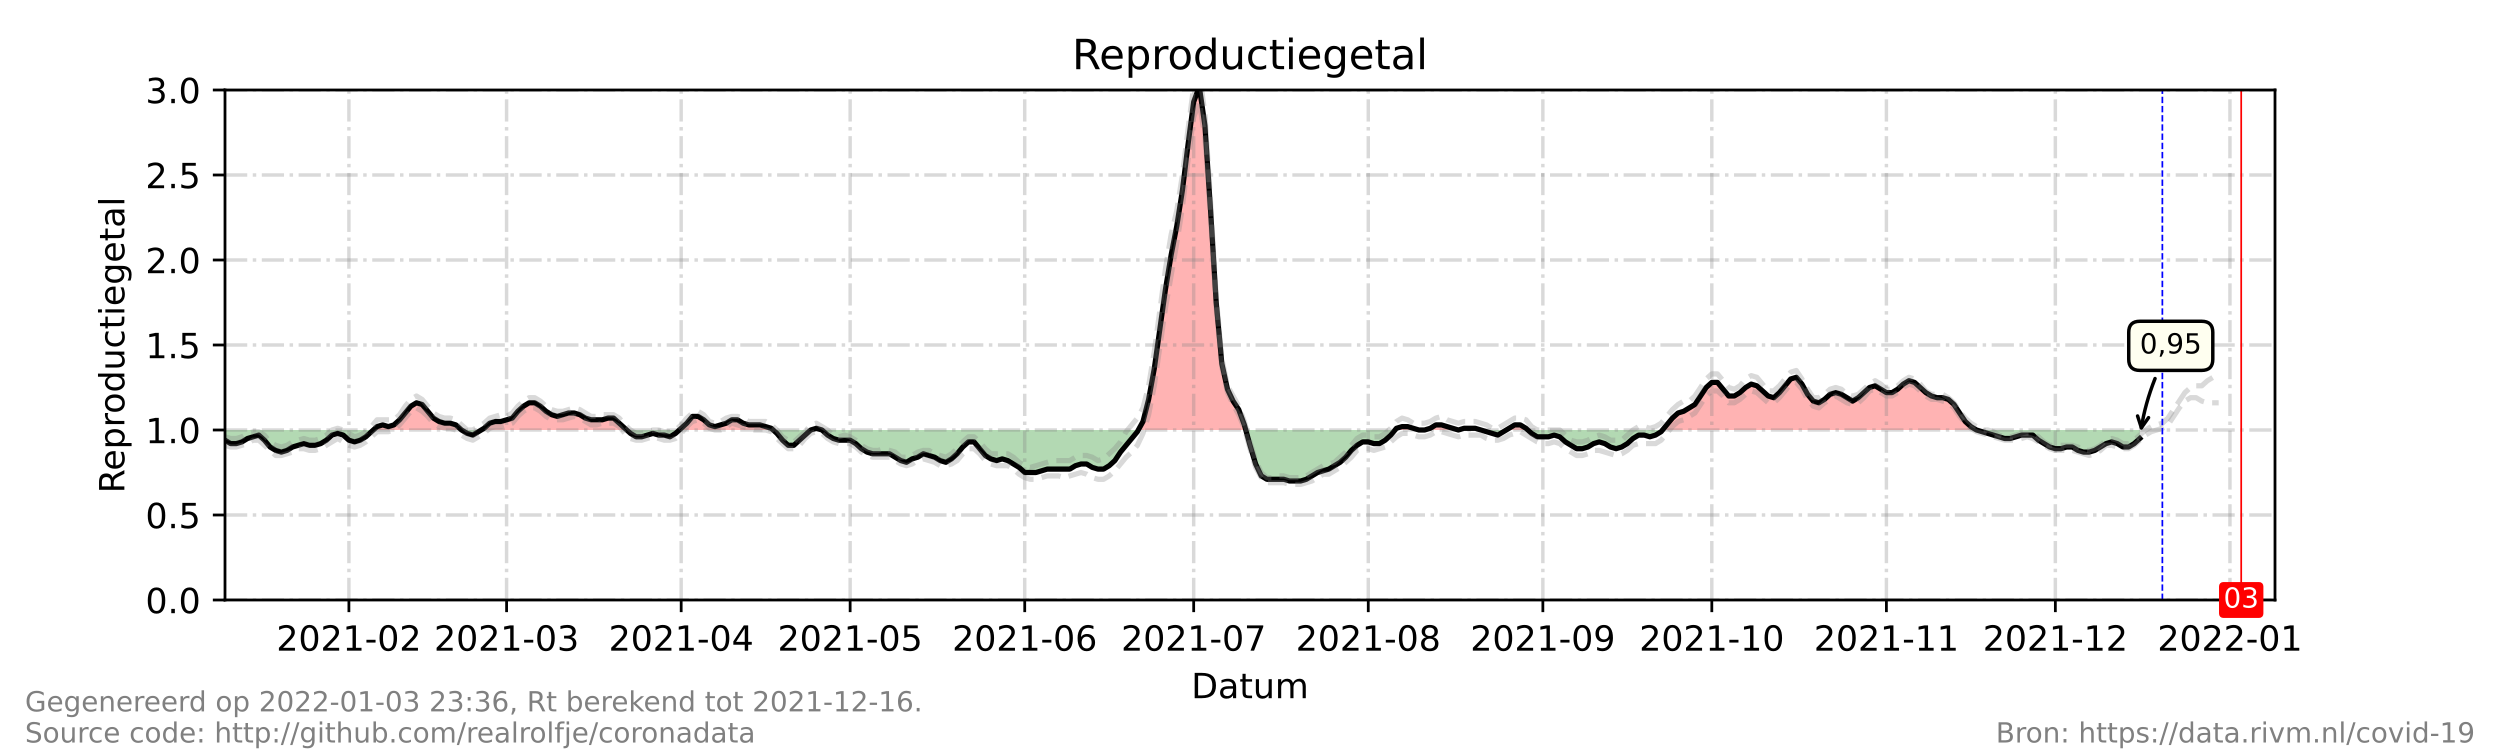 <?xml version="1.0" encoding="utf-8" standalone="no"?>
<!DOCTYPE svg PUBLIC "-//W3C//DTD SVG 1.1//EN"
  "http://www.w3.org/Graphics/SVG/1.1/DTD/svg11.dtd">
<!-- Created with matplotlib (https://matplotlib.org/) -->
<svg height="216pt" version="1.1" viewBox="0 0 720 216" width="720pt" xmlns="http://www.w3.org/2000/svg" xmlns:xlink="http://www.w3.org/1999/xlink">
 <defs>
  <style type="text/css">*{stroke-linecap:butt;stroke-linejoin:round;}</style>
 </defs>
 <g id="figure_1">
  <g id="patch_1">
   <path d="M 0 216 
L 720 216 
L 720 0 
L 0 0 
z
" style="fill:#ffffff;"/>
  </g>
  <g id="axes_1">
   <g id="patch_2">
    <path d="M 64.8 172.8 
L 655.2 172.8 
L 655.2 25.92 
L 64.8 25.92 
z
" style="fill:#ffffff;"/>
   </g>
   <g id="PolyCollection_1">
    <path clip-path="url(#p5c113eb544)" d="M 107.512 123.84 
L 108.593 123.84 
L 110.215 123.84 
L 111.837 123.84 
L 113.459 123.84 
L 115.081 123.84 
L 116.703 123.84 
L 118.325 123.84 
L 119.947 123.84 
L 121.569 123.84 
L 123.191 123.84 
L 124.813 123.84 
L 126.435 123.84 
L 128.057 123.84 
L 129.679 123.84 
L 131.301 123.84 
L 132.923 123.84 
L 131.301 122.371 
L 129.679 121.882 
L 128.057 121.882 
L 126.435 121.392 
L 124.813 120.413 
L 123.191 118.454 
L 121.569 116.496 
L 119.947 116.006 
L 118.325 116.986 
L 116.703 118.944 
L 115.081 120.902 
L 113.459 122.371 
L 111.837 122.861 
L 110.215 122.371 
L 108.593 122.861 
z
" style="fill:#ff0000;fill-opacity:0.3;"/>
    <path clip-path="url(#p5c113eb544)" d="M 138.6 123.84 
L 139.411 123.84 
L 141.033 123.84 
L 142.655 123.84 
L 144.277 123.84 
L 145.899 123.84 
L 147.521 123.84 
L 149.143 123.84 
L 150.765 123.84 
L 152.387 123.84 
L 154.009 123.84 
L 155.631 123.84 
L 157.253 123.84 
L 158.875 123.84 
L 160.497 123.84 
L 162.119 123.84 
L 163.741 123.84 
L 165.363 123.84 
L 166.985 123.84 
L 168.607 123.84 
L 170.229 123.84 
L 171.851 123.84 
L 173.473 123.84 
L 175.095 123.84 
L 176.716 123.84 
L 178.338 123.84 
L 179.96 123.84 
L 180.501 123.84 
L 179.96 123.35 
L 178.338 121.882 
L 176.716 120.413 
L 175.095 120.413 
L 173.473 120.902 
L 171.851 120.902 
L 170.229 120.902 
L 168.607 120.413 
L 166.985 119.434 
L 165.363 118.944 
L 163.741 118.944 
L 162.119 119.434 
L 160.497 119.923 
L 158.875 119.434 
L 157.253 118.454 
L 155.631 116.986 
L 154.009 116.006 
L 152.387 116.006 
L 150.765 116.986 
L 149.143 118.454 
L 147.521 120.413 
L 145.899 120.902 
L 144.277 121.392 
L 142.655 121.392 
L 141.033 121.882 
L 139.411 123.35 
z
" style="fill:#ff0000;fill-opacity:0.3;"/>
    <path clip-path="url(#p5c113eb544)" d="M 195.64 123.84 
L 196.18 123.84 
L 197.802 123.84 
L 199.424 123.84 
L 201.046 123.84 
L 202.668 123.84 
L 204.29 123.84 
L 205.912 123.84 
L 207.534 123.84 
L 209.156 123.84 
L 210.778 123.84 
L 212.4 123.84 
L 214.022 123.84 
L 215.644 123.84 
L 217.266 123.84 
L 218.888 123.84 
L 220.51 123.84 
L 222.132 123.84 
L 222.673 123.84 
L 222.132 123.35 
L 220.51 122.861 
L 218.888 122.371 
L 217.266 122.371 
L 215.644 122.371 
L 214.022 121.882 
L 212.4 120.902 
L 210.778 120.902 
L 209.156 121.882 
L 207.534 122.371 
L 205.912 122.861 
L 204.29 122.371 
L 202.668 120.902 
L 201.046 119.923 
L 199.424 119.923 
L 197.802 121.882 
L 196.18 123.35 
z
" style="fill:#ff0000;fill-opacity:0.3;"/>
    <path clip-path="url(#p5c113eb544)" d="M 233.486 123.84 
L 235.108 123.84 
L 236.73 123.84 
L 235.108 123.35 
z
" style="fill:#ff0000;fill-opacity:0.3;"/>
    <path clip-path="url(#p5c113eb544)" d="M 327.831 123.84 
L 329.182 123.84 
L 330.804 123.84 
L 332.426 123.84 
L 334.048 123.84 
L 335.67 123.84 
L 337.292 123.84 
L 338.914 123.84 
L 340.536 123.84 
L 342.158 123.84 
L 343.78 123.84 
L 345.402 123.84 
L 347.024 123.84 
L 348.646 123.84 
L 350.268 123.84 
L 351.89 123.84 
L 353.512 123.84 
L 355.134 123.84 
L 356.756 123.84 
L 358.378 123.84 
L 358.784 123.84 
L 358.378 122.371 
L 356.756 117.965 
L 355.134 115.517 
L 353.512 112.09 
L 351.89 104.746 
L 350.268 87.12 
L 348.646 60.682 
L 347.024 36.202 
L 345.402 24.941 
L 343.78 29.347 
L 342.158 41.587 
L 340.536 54.806 
L 338.914 65.088 
L 337.292 73.411 
L 335.67 83.203 
L 334.048 94.954 
L 332.426 106.214 
L 330.804 115.027 
L 329.182 121.392 
z
" style="fill:#ff0000;fill-opacity:0.3;"/>
    <path clip-path="url(#p5c113eb544)" d="M 401.766 123.84 
L 402.171 123.84 
L 403.793 123.84 
L 405.415 123.84 
L 407.037 123.84 
L 408.659 123.84 
L 407.037 123.35 
L 405.415 122.861 
L 403.793 122.861 
L 402.171 123.35 
z
" style="fill:#ff0000;fill-opacity:0.3;"/>
    <path clip-path="url(#p5c113eb544)" d="M 410.281 123.84 
L 411.903 123.84 
L 413.525 123.84 
L 415.147 123.84 
L 416.769 123.84 
L 418.391 123.84 
L 420.013 123.84 
L 418.391 123.35 
L 416.769 122.861 
L 415.147 122.371 
L 413.525 122.371 
L 411.903 123.35 
z
" style="fill:#ff0000;fill-opacity:0.3;"/>
    <path clip-path="url(#p5c113eb544)" d="M 420.013 123.84 
L 421.635 123.84 
L 423.257 123.84 
L 424.879 123.84 
L 426.501 123.84 
L 424.879 123.35 
L 423.257 123.35 
L 421.635 123.35 
z
" style="fill:#ff0000;fill-opacity:0.3;"/>
    <path clip-path="url(#p5c113eb544)" d="M 433.8 123.84 
L 434.611 123.84 
L 436.233 123.84 
L 437.855 123.84 
L 439.477 123.84 
L 440.018 123.84 
L 439.477 123.35 
L 437.855 122.371 
L 436.233 122.371 
L 434.611 123.35 
z
" style="fill:#ff0000;fill-opacity:0.3;"/>
    <path clip-path="url(#p5c113eb544)" d="M 478.81 123.84 
L 480.026 123.84 
L 481.648 123.84 
L 483.27 123.84 
L 484.892 123.84 
L 486.514 123.84 
L 488.136 123.84 
L 489.758 123.84 
L 491.38 123.84 
L 493.002 123.84 
L 494.624 123.84 
L 496.246 123.84 
L 497.868 123.84 
L 499.49 123.84 
L 501.112 123.84 
L 502.734 123.84 
L 504.356 123.84 
L 505.978 123.84 
L 507.6 123.84 
L 509.222 123.84 
L 510.844 123.84 
L 512.466 123.84 
L 514.088 123.84 
L 515.71 123.84 
L 517.332 123.84 
L 518.954 123.84 
L 520.576 123.84 
L 522.198 123.84 
L 523.82 123.84 
L 525.442 123.84 
L 527.064 123.84 
L 528.686 123.84 
L 530.308 123.84 
L 531.93 123.84 
L 533.552 123.84 
L 535.174 123.84 
L 536.796 123.84 
L 538.418 123.84 
L 540.04 123.84 
L 541.662 123.84 
L 543.284 123.84 
L 544.905 123.84 
L 546.527 123.84 
L 548.149 123.84 
L 549.771 123.84 
L 551.393 123.84 
L 553.015 123.84 
L 554.637 123.84 
L 556.259 123.84 
L 557.881 123.84 
L 559.503 123.84 
L 561.125 123.84 
L 562.747 123.84 
L 564.369 123.84 
L 565.991 123.84 
L 567.613 123.84 
L 569.235 123.84 
L 567.613 122.861 
L 565.991 121.392 
L 564.369 118.944 
L 562.747 116.496 
L 561.125 115.027 
L 559.503 114.538 
L 557.881 114.538 
L 556.259 114.048 
L 554.637 113.069 
L 553.015 111.6 
L 551.393 110.131 
L 549.771 109.642 
L 548.149 110.621 
L 546.527 112.09 
L 544.905 113.069 
L 543.284 113.069 
L 541.662 112.09 
L 540.04 111.11 
L 538.418 111.6 
L 536.796 113.069 
L 535.174 114.538 
L 533.552 115.517 
L 531.93 114.538 
L 530.308 113.558 
L 528.686 113.069 
L 527.064 113.558 
L 525.442 115.027 
L 523.82 116.006 
L 522.198 115.517 
L 520.576 113.558 
L 518.954 110.621 
L 517.332 108.662 
L 515.71 109.152 
L 514.088 111.11 
L 512.466 113.069 
L 510.844 114.538 
L 509.222 114.048 
L 507.6 112.579 
L 505.978 111.11 
L 504.356 110.621 
L 502.734 111.6 
L 501.112 113.069 
L 499.49 114.048 
L 497.868 114.048 
L 496.246 112.09 
L 494.624 110.131 
L 493.002 110.131 
L 491.38 111.6 
L 489.758 114.048 
L 488.136 116.496 
L 486.514 117.475 
L 484.892 118.454 
L 483.27 118.944 
L 481.648 120.413 
L 480.026 122.371 
z
" style="fill:#ff0000;fill-opacity:0.3;"/>
   </g>
   <g id="PolyCollection_2">
    <path clip-path="url(#p5c113eb544)" d="M 64.8 123.84 
L 64.8 123.84 
L 66.422 123.84 
L 68.044 123.84 
L 69.666 123.84 
L 71.288 123.84 
L 72.91 123.84 
L 74.532 123.84 
L 76.154 123.84 
L 77.776 123.84 
L 79.398 123.84 
L 81.02 123.84 
L 82.642 123.84 
L 84.264 123.84 
L 85.886 123.84 
L 87.508 123.84 
L 89.13 123.84 
L 90.752 123.84 
L 92.374 123.84 
L 93.996 123.84 
L 95.618 123.84 
L 97.24 123.84 
L 98.862 123.84 
L 100.484 123.84 
L 102.105 123.84 
L 103.727 123.84 
L 105.349 123.84 
L 106.971 123.84 
L 107.512 123.84 
L 106.971 124.33 
L 105.349 125.798 
L 103.727 126.778 
L 102.105 127.267 
L 100.484 126.778 
L 98.862 125.309 
L 97.24 124.819 
L 95.618 125.309 
L 93.996 126.778 
L 92.374 127.757 
L 90.752 128.246 
L 89.13 128.246 
L 87.508 127.757 
L 85.886 128.246 
L 84.264 128.736 
L 82.642 129.715 
L 81.02 130.205 
L 79.398 129.715 
L 77.776 128.736 
L 76.154 126.778 
L 74.532 125.309 
L 72.91 125.798 
L 71.288 126.288 
L 69.666 127.267 
L 68.044 127.757 
L 66.422 127.757 
L 64.8 126.778 
z
" style="fill:#008000;fill-opacity:0.3;"/>
    <path clip-path="url(#p5c113eb544)" d="M 132.923 123.84 
L 132.923 123.84 
L 134.545 123.84 
L 136.167 123.84 
L 137.789 123.84 
L 138.6 123.84 
L 137.789 124.33 
L 136.167 125.309 
L 134.545 124.819 
L 132.923 123.84 
z
" style="fill:#008000;fill-opacity:0.3;"/>
    <path clip-path="url(#p5c113eb544)" d="M 180.501 123.84 
L 181.582 123.84 
L 183.204 123.84 
L 184.826 123.84 
L 186.448 123.84 
L 188.07 123.84 
L 189.692 123.84 
L 191.314 123.84 
L 192.936 123.84 
L 194.558 123.84 
L 195.64 123.84 
L 194.558 124.819 
L 192.936 125.798 
L 191.314 125.309 
L 189.692 125.309 
L 188.07 124.819 
L 186.448 125.309 
L 184.826 125.798 
L 183.204 125.798 
L 181.582 124.819 
z
" style="fill:#008000;fill-opacity:0.3;"/>
    <path clip-path="url(#p5c113eb544)" d="M 222.673 123.84 
L 223.754 123.84 
L 225.376 123.84 
L 226.998 123.84 
L 228.62 123.84 
L 230.242 123.84 
L 231.864 123.84 
L 233.486 123.84 
L 233.486 123.84 
L 233.486 123.84 
L 231.864 125.309 
L 230.242 126.778 
L 228.62 128.246 
L 226.998 128.246 
L 225.376 126.778 
L 223.754 124.819 
z
" style="fill:#008000;fill-opacity:0.3;"/>
    <path clip-path="url(#p5c113eb544)" d="M 236.73 123.84 
L 236.73 123.84 
L 238.352 123.84 
L 239.974 123.84 
L 241.596 123.84 
L 243.218 123.84 
L 244.84 123.84 
L 246.462 123.84 
L 248.084 123.84 
L 249.705 123.84 
L 251.327 123.84 
L 252.949 123.84 
L 254.571 123.84 
L 256.193 123.84 
L 257.815 123.84 
L 259.437 123.84 
L 261.059 123.84 
L 262.681 123.84 
L 264.303 123.84 
L 265.925 123.84 
L 267.547 123.84 
L 269.169 123.84 
L 270.791 123.84 
L 272.413 123.84 
L 274.035 123.84 
L 275.657 123.84 
L 277.279 123.84 
L 278.901 123.84 
L 280.523 123.84 
L 282.145 123.84 
L 283.767 123.84 
L 285.389 123.84 
L 287.011 123.84 
L 288.633 123.84 
L 290.255 123.84 
L 291.877 123.84 
L 293.499 123.84 
L 295.121 123.84 
L 296.743 123.84 
L 298.365 123.84 
L 299.987 123.84 
L 301.609 123.84 
L 303.231 123.84 
L 304.853 123.84 
L 306.475 123.84 
L 308.097 123.84 
L 309.719 123.84 
L 311.341 123.84 
L 312.963 123.84 
L 314.585 123.84 
L 316.207 123.84 
L 317.829 123.84 
L 319.451 123.84 
L 321.073 123.84 
L 322.695 123.84 
L 324.316 123.84 
L 325.938 123.84 
L 327.56 123.84 
L 327.831 123.84 
L 327.56 124.33 
L 325.938 126.288 
L 324.316 128.246 
L 322.695 130.205 
L 321.073 132.653 
L 319.451 134.122 
L 317.829 135.101 
L 316.207 135.101 
L 314.585 134.611 
L 312.963 133.632 
L 311.341 133.632 
L 309.719 134.122 
L 308.097 135.101 
L 306.475 135.101 
L 304.853 135.101 
L 303.231 135.101 
L 301.609 135.101 
L 299.987 135.59 
L 298.365 136.08 
L 296.743 136.08 
L 295.121 136.08 
L 293.499 134.611 
L 291.877 133.632 
L 290.255 132.653 
L 288.633 132.163 
L 287.011 132.653 
L 285.389 132.163 
L 283.767 131.184 
L 282.145 129.226 
L 280.523 127.267 
L 278.901 127.267 
L 277.279 128.736 
L 275.657 130.694 
L 274.035 132.163 
L 272.413 133.142 
L 270.791 132.653 
L 269.169 131.674 
L 267.547 131.184 
L 265.925 130.694 
L 264.303 131.674 
L 262.681 132.163 
L 261.059 133.142 
L 259.437 132.653 
L 257.815 131.674 
L 256.193 130.694 
L 254.571 130.694 
L 252.949 130.694 
L 251.327 130.694 
L 249.705 130.205 
L 248.084 129.226 
L 246.462 127.757 
L 244.84 126.778 
L 243.218 126.778 
L 241.596 126.778 
L 239.974 126.288 
L 238.352 125.309 
L 236.73 123.84 
z
" style="fill:#008000;fill-opacity:0.3;"/>
    <path clip-path="url(#p5c113eb544)" d="M 358.784 123.84 
L 360 123.84 
L 361.622 123.84 
L 363.244 123.84 
L 364.866 123.84 
L 366.488 123.84 
L 368.11 123.84 
L 369.732 123.84 
L 371.354 123.84 
L 372.976 123.84 
L 374.598 123.84 
L 376.22 123.84 
L 377.842 123.84 
L 379.464 123.84 
L 381.086 123.84 
L 382.708 123.84 
L 384.33 123.84 
L 385.952 123.84 
L 387.574 123.84 
L 389.196 123.84 
L 390.818 123.84 
L 392.44 123.84 
L 394.062 123.84 
L 395.684 123.84 
L 397.305 123.84 
L 398.927 123.84 
L 400.549 123.84 
L 401.766 123.84 
L 400.549 125.309 
L 398.927 126.778 
L 397.305 127.757 
L 395.684 127.757 
L 394.062 127.267 
L 392.44 127.267 
L 390.818 128.246 
L 389.196 129.715 
L 387.574 131.674 
L 385.952 133.142 
L 384.33 134.122 
L 382.708 135.101 
L 381.086 135.59 
L 379.464 136.08 
L 377.842 137.059 
L 376.22 138.038 
L 374.598 138.528 
L 372.976 138.528 
L 371.354 138.528 
L 369.732 138.038 
L 368.11 138.038 
L 366.488 138.038 
L 364.866 138.038 
L 363.244 137.059 
L 361.622 133.632 
L 360 128.246 
z
" style="fill:#008000;fill-opacity:0.3;"/>
    <path clip-path="url(#p5c113eb544)" d="M 408.659 123.84 
L 408.659 123.84 
L 410.281 123.84 
L 410.281 123.84 
L 410.281 123.84 
L 408.659 123.84 
z
" style="fill:#008000;fill-opacity:0.3;"/>
    <path clip-path="url(#p5c113eb544)" d="M 420.013 123.84 
L 420.013 123.84 
L 420.013 123.84 
L 420.013 123.84 
z
" style="fill:#008000;fill-opacity:0.3;"/>
    <path clip-path="url(#p5c113eb544)" d="M 426.501 123.84 
L 426.501 123.84 
L 428.123 123.84 
L 429.745 123.84 
L 431.367 123.84 
L 432.989 123.84 
L 433.8 123.84 
L 432.989 124.33 
L 431.367 125.309 
L 429.745 124.819 
L 428.123 124.33 
L 426.501 123.84 
z
" style="fill:#008000;fill-opacity:0.3;"/>
    <path clip-path="url(#p5c113eb544)" d="M 440.018 123.84 
L 441.099 123.84 
L 442.721 123.84 
L 444.343 123.84 
L 445.965 123.84 
L 447.587 123.84 
L 449.209 123.84 
L 450.831 123.84 
L 452.453 123.84 
L 454.075 123.84 
L 455.697 123.84 
L 457.319 123.84 
L 458.941 123.84 
L 460.563 123.84 
L 462.185 123.84 
L 463.807 123.84 
L 465.429 123.84 
L 467.051 123.84 
L 468.673 123.84 
L 470.295 123.84 
L 471.916 123.84 
L 473.538 123.84 
L 475.16 123.84 
L 476.782 123.84 
L 478.404 123.84 
L 478.81 123.84 
L 478.404 124.33 
L 476.782 125.309 
L 475.16 125.798 
L 473.538 125.309 
L 471.916 125.309 
L 470.295 126.288 
L 468.673 127.757 
L 467.051 128.736 
L 465.429 129.226 
L 463.807 128.736 
L 462.185 127.757 
L 460.563 127.267 
L 458.941 127.757 
L 457.319 128.736 
L 455.697 129.226 
L 454.075 129.226 
L 452.453 128.246 
L 450.831 127.267 
L 449.209 125.798 
L 447.587 125.309 
L 445.965 125.798 
L 444.343 125.798 
L 442.721 125.798 
L 441.099 124.819 
z
" style="fill:#008000;fill-opacity:0.3;"/>
    <path clip-path="url(#p5c113eb544)" d="M 569.235 123.84 
L 569.235 123.84 
L 570.857 123.84 
L 572.479 123.84 
L 574.101 123.84 
L 575.723 123.84 
L 577.345 123.84 
L 578.967 123.84 
L 580.589 123.84 
L 582.211 123.84 
L 583.833 123.84 
L 585.455 123.84 
L 587.077 123.84 
L 588.699 123.84 
L 590.321 123.84 
L 591.943 123.84 
L 593.565 123.84 
L 595.187 123.84 
L 596.809 123.84 
L 598.431 123.84 
L 600.053 123.84 
L 601.675 123.84 
L 603.297 123.84 
L 604.919 123.84 
L 606.541 123.84 
L 608.163 123.84 
L 609.785 123.84 
L 611.407 123.84 
L 613.029 123.84 
L 614.651 123.84 
L 616.273 123.84 
L 616.273 123.84 
L 616.273 126.288 
L 614.651 127.757 
L 613.029 128.736 
L 611.407 128.736 
L 609.785 127.757 
L 608.163 127.267 
L 606.541 127.757 
L 604.919 128.736 
L 603.297 129.715 
L 601.675 130.205 
L 600.053 130.205 
L 598.431 129.715 
L 596.809 128.736 
L 595.187 128.736 
L 593.565 129.226 
L 591.943 129.226 
L 590.321 128.736 
L 588.699 127.757 
L 587.077 126.778 
L 585.455 125.309 
L 583.833 125.309 
L 582.211 125.309 
L 580.589 125.798 
L 578.967 126.288 
L 577.345 126.288 
L 575.723 125.798 
L 574.101 125.309 
L 572.479 124.819 
L 570.857 124.33 
L 569.235 123.84 
z
" style="fill:#008000;fill-opacity:0.3;"/>
   </g>
   <g id="matplotlib.axis_1">
    <g id="xtick_1">
     <g id="line2d_1">
      <path clip-path="url(#p5c113eb544)" d="M 100.484 172.8 
L 100.484 25.92 
" style="fill:none;stroke:#808080;stroke-dasharray:6.4,1.6,1,1.6;stroke-dashoffset:0;stroke-opacity:0.3;"/>
     </g>
     <g id="line2d_2">
      <defs>
       <path d="M 0 0 
L 0 3.5 
" id="mf6dedfaf84" style="stroke:#000000;stroke-width:0.8;"/>
      </defs>
      <g>
       <use style="stroke:#000000;stroke-width:0.8;" x="100.484" xlink:href="#mf6dedfaf84" y="172.8"/>
      </g>
     </g>
     <g id="text_1">
      <!-- 2021-02 -->
      <g transform="translate(79.592 187.398)scale(0.1 -0.1)">
       <defs>
        <path d="M 19.188 8.297 
L 53.609 8.297 
L 53.609 0 
L 7.328 0 
L 7.328 8.297 
Q 12.938 14.109 22.625 23.891 
Q 32.328 33.688 34.812 36.531 
Q 39.547 41.844 41.422 45.531 
Q 43.312 49.219 43.312 52.781 
Q 43.312 58.594 39.234 62.25 
Q 35.156 65.922 28.609 65.922 
Q 23.969 65.922 18.812 64.312 
Q 13.672 62.703 7.812 59.422 
L 7.812 69.391 
Q 13.766 71.781 18.938 73 
Q 24.125 74.219 28.422 74.219 
Q 39.75 74.219 46.484 68.547 
Q 53.219 62.891 53.219 53.422 
Q 53.219 48.922 51.531 44.891 
Q 49.859 40.875 45.406 35.406 
Q 44.188 33.984 37.641 27.219 
Q 31.109 20.453 19.188 8.297 
z
" id="DejaVuSans-50"/>
        <path d="M 31.781 66.406 
Q 24.172 66.406 20.328 58.906 
Q 16.5 51.422 16.5 36.375 
Q 16.5 21.391 20.328 13.891 
Q 24.172 6.391 31.781 6.391 
Q 39.453 6.391 43.281 13.891 
Q 47.125 21.391 47.125 36.375 
Q 47.125 51.422 43.281 58.906 
Q 39.453 66.406 31.781 66.406 
z
M 31.781 74.219 
Q 44.047 74.219 50.516 64.516 
Q 56.984 54.828 56.984 36.375 
Q 56.984 17.969 50.516 8.266 
Q 44.047 -1.422 31.781 -1.422 
Q 19.531 -1.422 13.062 8.266 
Q 6.594 17.969 6.594 36.375 
Q 6.594 54.828 13.062 64.516 
Q 19.531 74.219 31.781 74.219 
z
" id="DejaVuSans-48"/>
        <path d="M 12.406 8.297 
L 28.516 8.297 
L 28.516 63.922 
L 10.984 60.406 
L 10.984 69.391 
L 28.422 72.906 
L 38.281 72.906 
L 38.281 8.297 
L 54.391 8.297 
L 54.391 0 
L 12.406 0 
z
" id="DejaVuSans-49"/>
        <path d="M 4.891 31.391 
L 31.203 31.391 
L 31.203 23.391 
L 4.891 23.391 
z
" id="DejaVuSans-45"/>
       </defs>
       <use xlink:href="#DejaVuSans-50"/>
       <use x="63.623" xlink:href="#DejaVuSans-48"/>
       <use x="127.246" xlink:href="#DejaVuSans-50"/>
       <use x="190.869" xlink:href="#DejaVuSans-49"/>
       <use x="254.492" xlink:href="#DejaVuSans-45"/>
       <use x="290.576" xlink:href="#DejaVuSans-48"/>
       <use x="354.199" xlink:href="#DejaVuSans-50"/>
      </g>
     </g>
    </g>
    <g id="xtick_2">
     <g id="line2d_3">
      <path clip-path="url(#p5c113eb544)" d="M 145.899 172.8 
L 145.899 25.92 
" style="fill:none;stroke:#808080;stroke-dasharray:6.4,1.6,1,1.6;stroke-dashoffset:0;stroke-opacity:0.3;"/>
     </g>
     <g id="line2d_4">
      <g>
       <use style="stroke:#000000;stroke-width:0.8;" x="145.899" xlink:href="#mf6dedfaf84" y="172.8"/>
      </g>
     </g>
     <g id="text_2">
      <!-- 2021-03 -->
      <g transform="translate(125.007 187.398)scale(0.1 -0.1)">
       <defs>
        <path d="M 40.578 39.312 
Q 47.656 37.797 51.625 33 
Q 55.609 28.219 55.609 21.188 
Q 55.609 10.406 48.188 4.484 
Q 40.766 -1.422 27.094 -1.422 
Q 22.516 -1.422 17.656 -0.516 
Q 12.797 0.391 7.625 2.203 
L 7.625 11.719 
Q 11.719 9.328 16.594 8.109 
Q 21.484 6.891 26.812 6.891 
Q 36.078 6.891 40.938 10.547 
Q 45.797 14.203 45.797 21.188 
Q 45.797 27.641 41.281 31.266 
Q 36.766 34.906 28.719 34.906 
L 20.219 34.906 
L 20.219 43.016 
L 29.109 43.016 
Q 36.375 43.016 40.234 45.922 
Q 44.094 48.828 44.094 54.297 
Q 44.094 59.906 40.109 62.906 
Q 36.141 65.922 28.719 65.922 
Q 24.656 65.922 20.016 65.031 
Q 15.375 64.156 9.812 62.312 
L 9.812 71.094 
Q 15.438 72.656 20.344 73.438 
Q 25.25 74.219 29.594 74.219 
Q 40.828 74.219 47.359 69.109 
Q 53.906 64.016 53.906 55.328 
Q 53.906 49.266 50.438 45.094 
Q 46.969 40.922 40.578 39.312 
z
" id="DejaVuSans-51"/>
       </defs>
       <use xlink:href="#DejaVuSans-50"/>
       <use x="63.623" xlink:href="#DejaVuSans-48"/>
       <use x="127.246" xlink:href="#DejaVuSans-50"/>
       <use x="190.869" xlink:href="#DejaVuSans-49"/>
       <use x="254.492" xlink:href="#DejaVuSans-45"/>
       <use x="290.576" xlink:href="#DejaVuSans-48"/>
       <use x="354.199" xlink:href="#DejaVuSans-51"/>
      </g>
     </g>
    </g>
    <g id="xtick_3">
     <g id="line2d_5">
      <path clip-path="url(#p5c113eb544)" d="M 196.18 172.8 
L 196.18 25.92 
" style="fill:none;stroke:#808080;stroke-dasharray:6.4,1.6,1,1.6;stroke-dashoffset:0;stroke-opacity:0.3;"/>
     </g>
     <g id="line2d_6">
      <g>
       <use style="stroke:#000000;stroke-width:0.8;" x="196.18" xlink:href="#mf6dedfaf84" y="172.8"/>
      </g>
     </g>
     <g id="text_3">
      <!-- 2021-04 -->
      <g transform="translate(175.289 187.398)scale(0.1 -0.1)">
       <defs>
        <path d="M 37.797 64.312 
L 12.891 25.391 
L 37.797 25.391 
z
M 35.203 72.906 
L 47.609 72.906 
L 47.609 25.391 
L 58.016 25.391 
L 58.016 17.188 
L 47.609 17.188 
L 47.609 0 
L 37.797 0 
L 37.797 17.188 
L 4.891 17.188 
L 4.891 26.703 
z
" id="DejaVuSans-52"/>
       </defs>
       <use xlink:href="#DejaVuSans-50"/>
       <use x="63.623" xlink:href="#DejaVuSans-48"/>
       <use x="127.246" xlink:href="#DejaVuSans-50"/>
       <use x="190.869" xlink:href="#DejaVuSans-49"/>
       <use x="254.492" xlink:href="#DejaVuSans-45"/>
       <use x="290.576" xlink:href="#DejaVuSans-48"/>
       <use x="354.199" xlink:href="#DejaVuSans-52"/>
      </g>
     </g>
    </g>
    <g id="xtick_4">
     <g id="line2d_7">
      <path clip-path="url(#p5c113eb544)" d="M 244.84 172.8 
L 244.84 25.92 
" style="fill:none;stroke:#808080;stroke-dasharray:6.4,1.6,1,1.6;stroke-dashoffset:0;stroke-opacity:0.3;"/>
     </g>
     <g id="line2d_8">
      <g>
       <use style="stroke:#000000;stroke-width:0.8;" x="244.84" xlink:href="#mf6dedfaf84" y="172.8"/>
      </g>
     </g>
     <g id="text_4">
      <!-- 2021-05 -->
      <g transform="translate(223.948 187.398)scale(0.1 -0.1)">
       <defs>
        <path d="M 10.797 72.906 
L 49.516 72.906 
L 49.516 64.594 
L 19.828 64.594 
L 19.828 46.734 
Q 21.969 47.469 24.109 47.828 
Q 26.266 48.188 28.422 48.188 
Q 40.625 48.188 47.75 41.5 
Q 54.891 34.812 54.891 23.391 
Q 54.891 11.625 47.562 5.094 
Q 40.234 -1.422 26.906 -1.422 
Q 22.312 -1.422 17.547 -0.641 
Q 12.797 0.141 7.719 1.703 
L 7.719 11.625 
Q 12.109 9.234 16.797 8.062 
Q 21.484 6.891 26.703 6.891 
Q 35.156 6.891 40.078 11.328 
Q 45.016 15.766 45.016 23.391 
Q 45.016 31 40.078 35.438 
Q 35.156 39.891 26.703 39.891 
Q 22.75 39.891 18.812 39.016 
Q 14.891 38.141 10.797 36.281 
z
" id="DejaVuSans-53"/>
       </defs>
       <use xlink:href="#DejaVuSans-50"/>
       <use x="63.623" xlink:href="#DejaVuSans-48"/>
       <use x="127.246" xlink:href="#DejaVuSans-50"/>
       <use x="190.869" xlink:href="#DejaVuSans-49"/>
       <use x="254.492" xlink:href="#DejaVuSans-45"/>
       <use x="290.576" xlink:href="#DejaVuSans-48"/>
       <use x="354.199" xlink:href="#DejaVuSans-53"/>
      </g>
     </g>
    </g>
    <g id="xtick_5">
     <g id="line2d_9">
      <path clip-path="url(#p5c113eb544)" d="M 295.121 172.8 
L 295.121 25.92 
" style="fill:none;stroke:#808080;stroke-dasharray:6.4,1.6,1,1.6;stroke-dashoffset:0;stroke-opacity:0.3;"/>
     </g>
     <g id="line2d_10">
      <g>
       <use style="stroke:#000000;stroke-width:0.8;" x="295.121" xlink:href="#mf6dedfaf84" y="172.8"/>
      </g>
     </g>
     <g id="text_5">
      <!-- 2021-06 -->
      <g transform="translate(274.229 187.398)scale(0.1 -0.1)">
       <defs>
        <path d="M 33.016 40.375 
Q 26.375 40.375 22.484 35.828 
Q 18.609 31.297 18.609 23.391 
Q 18.609 15.531 22.484 10.953 
Q 26.375 6.391 33.016 6.391 
Q 39.656 6.391 43.531 10.953 
Q 47.406 15.531 47.406 23.391 
Q 47.406 31.297 43.531 35.828 
Q 39.656 40.375 33.016 40.375 
z
M 52.594 71.297 
L 52.594 62.312 
Q 48.875 64.062 45.094 64.984 
Q 41.312 65.922 37.594 65.922 
Q 27.828 65.922 22.672 59.328 
Q 17.531 52.734 16.797 39.406 
Q 19.672 43.656 24.016 45.922 
Q 28.375 48.188 33.594 48.188 
Q 44.578 48.188 50.953 41.516 
Q 57.328 34.859 57.328 23.391 
Q 57.328 12.156 50.688 5.359 
Q 44.047 -1.422 33.016 -1.422 
Q 20.359 -1.422 13.672 8.266 
Q 6.984 17.969 6.984 36.375 
Q 6.984 53.656 15.188 63.938 
Q 23.391 74.219 37.203 74.219 
Q 40.922 74.219 44.703 73.484 
Q 48.484 72.75 52.594 71.297 
z
" id="DejaVuSans-54"/>
       </defs>
       <use xlink:href="#DejaVuSans-50"/>
       <use x="63.623" xlink:href="#DejaVuSans-48"/>
       <use x="127.246" xlink:href="#DejaVuSans-50"/>
       <use x="190.869" xlink:href="#DejaVuSans-49"/>
       <use x="254.492" xlink:href="#DejaVuSans-45"/>
       <use x="290.576" xlink:href="#DejaVuSans-48"/>
       <use x="354.199" xlink:href="#DejaVuSans-54"/>
      </g>
     </g>
    </g>
    <g id="xtick_6">
     <g id="line2d_11">
      <path clip-path="url(#p5c113eb544)" d="M 343.78 172.8 
L 343.78 25.92 
" style="fill:none;stroke:#808080;stroke-dasharray:6.4,1.6,1,1.6;stroke-dashoffset:0;stroke-opacity:0.3;"/>
     </g>
     <g id="line2d_12">
      <g>
       <use style="stroke:#000000;stroke-width:0.8;" x="343.78" xlink:href="#mf6dedfaf84" y="172.8"/>
      </g>
     </g>
     <g id="text_6">
      <!-- 2021-07 -->
      <g transform="translate(322.889 187.398)scale(0.1 -0.1)">
       <defs>
        <path d="M 8.203 72.906 
L 55.078 72.906 
L 55.078 68.703 
L 28.609 0 
L 18.312 0 
L 43.219 64.594 
L 8.203 64.594 
z
" id="DejaVuSans-55"/>
       </defs>
       <use xlink:href="#DejaVuSans-50"/>
       <use x="63.623" xlink:href="#DejaVuSans-48"/>
       <use x="127.246" xlink:href="#DejaVuSans-50"/>
       <use x="190.869" xlink:href="#DejaVuSans-49"/>
       <use x="254.492" xlink:href="#DejaVuSans-45"/>
       <use x="290.576" xlink:href="#DejaVuSans-48"/>
       <use x="354.199" xlink:href="#DejaVuSans-55"/>
      </g>
     </g>
    </g>
    <g id="xtick_7">
     <g id="line2d_13">
      <path clip-path="url(#p5c113eb544)" d="M 394.062 172.8 
L 394.062 25.92 
" style="fill:none;stroke:#808080;stroke-dasharray:6.4,1.6,1,1.6;stroke-dashoffset:0;stroke-opacity:0.3;"/>
     </g>
     <g id="line2d_14">
      <g>
       <use style="stroke:#000000;stroke-width:0.8;" x="394.062" xlink:href="#mf6dedfaf84" y="172.8"/>
      </g>
     </g>
     <g id="text_7">
      <!-- 2021-08 -->
      <g transform="translate(373.17 187.398)scale(0.1 -0.1)">
       <defs>
        <path d="M 31.781 34.625 
Q 24.75 34.625 20.719 30.859 
Q 16.703 27.094 16.703 20.516 
Q 16.703 13.922 20.719 10.156 
Q 24.75 6.391 31.781 6.391 
Q 38.812 6.391 42.859 10.172 
Q 46.922 13.969 46.922 20.516 
Q 46.922 27.094 42.891 30.859 
Q 38.875 34.625 31.781 34.625 
z
M 21.922 38.812 
Q 15.578 40.375 12.031 44.719 
Q 8.5 49.078 8.5 55.328 
Q 8.5 64.062 14.719 69.141 
Q 20.953 74.219 31.781 74.219 
Q 42.672 74.219 48.875 69.141 
Q 55.078 64.062 55.078 55.328 
Q 55.078 49.078 51.531 44.719 
Q 48 40.375 41.703 38.812 
Q 48.828 37.156 52.797 32.312 
Q 56.781 27.484 56.781 20.516 
Q 56.781 9.906 50.312 4.234 
Q 43.844 -1.422 31.781 -1.422 
Q 19.734 -1.422 13.25 4.234 
Q 6.781 9.906 6.781 20.516 
Q 6.781 27.484 10.781 32.312 
Q 14.797 37.156 21.922 38.812 
z
M 18.312 54.391 
Q 18.312 48.734 21.844 45.562 
Q 25.391 42.391 31.781 42.391 
Q 38.141 42.391 41.719 45.562 
Q 45.312 48.734 45.312 54.391 
Q 45.312 60.062 41.719 63.234 
Q 38.141 66.406 31.781 66.406 
Q 25.391 66.406 21.844 63.234 
Q 18.312 60.062 18.312 54.391 
z
" id="DejaVuSans-56"/>
       </defs>
       <use xlink:href="#DejaVuSans-50"/>
       <use x="63.623" xlink:href="#DejaVuSans-48"/>
       <use x="127.246" xlink:href="#DejaVuSans-50"/>
       <use x="190.869" xlink:href="#DejaVuSans-49"/>
       <use x="254.492" xlink:href="#DejaVuSans-45"/>
       <use x="290.576" xlink:href="#DejaVuSans-48"/>
       <use x="354.199" xlink:href="#DejaVuSans-56"/>
      </g>
     </g>
    </g>
    <g id="xtick_8">
     <g id="line2d_15">
      <path clip-path="url(#p5c113eb544)" d="M 444.343 172.8 
L 444.343 25.92 
" style="fill:none;stroke:#808080;stroke-dasharray:6.4,1.6,1,1.6;stroke-dashoffset:0;stroke-opacity:0.3;"/>
     </g>
     <g id="line2d_16">
      <g>
       <use style="stroke:#000000;stroke-width:0.8;" x="444.343" xlink:href="#mf6dedfaf84" y="172.8"/>
      </g>
     </g>
     <g id="text_8">
      <!-- 2021-09 -->
      <g transform="translate(423.451 187.398)scale(0.1 -0.1)">
       <defs>
        <path d="M 10.984 1.516 
L 10.984 10.5 
Q 14.703 8.734 18.5 7.812 
Q 22.312 6.891 25.984 6.891 
Q 35.75 6.891 40.891 13.453 
Q 46.047 20.016 46.781 33.406 
Q 43.953 29.203 39.594 26.953 
Q 35.25 24.703 29.984 24.703 
Q 19.047 24.703 12.672 31.312 
Q 6.297 37.938 6.297 49.422 
Q 6.297 60.641 12.938 67.422 
Q 19.578 74.219 30.609 74.219 
Q 43.266 74.219 49.922 64.516 
Q 56.594 54.828 56.594 36.375 
Q 56.594 19.141 48.406 8.859 
Q 40.234 -1.422 26.422 -1.422 
Q 22.703 -1.422 18.891 -0.688 
Q 15.094 0.047 10.984 1.516 
z
M 30.609 32.422 
Q 37.25 32.422 41.125 36.953 
Q 45.016 41.5 45.016 49.422 
Q 45.016 57.281 41.125 61.844 
Q 37.25 66.406 30.609 66.406 
Q 23.969 66.406 20.094 61.844 
Q 16.219 57.281 16.219 49.422 
Q 16.219 41.5 20.094 36.953 
Q 23.969 32.422 30.609 32.422 
z
" id="DejaVuSans-57"/>
       </defs>
       <use xlink:href="#DejaVuSans-50"/>
       <use x="63.623" xlink:href="#DejaVuSans-48"/>
       <use x="127.246" xlink:href="#DejaVuSans-50"/>
       <use x="190.869" xlink:href="#DejaVuSans-49"/>
       <use x="254.492" xlink:href="#DejaVuSans-45"/>
       <use x="290.576" xlink:href="#DejaVuSans-48"/>
       <use x="354.199" xlink:href="#DejaVuSans-57"/>
      </g>
     </g>
    </g>
    <g id="xtick_9">
     <g id="line2d_17">
      <path clip-path="url(#p5c113eb544)" d="M 493.002 172.8 
L 493.002 25.92 
" style="fill:none;stroke:#808080;stroke-dasharray:6.4,1.6,1,1.6;stroke-dashoffset:0;stroke-opacity:0.3;"/>
     </g>
     <g id="line2d_18">
      <g>
       <use style="stroke:#000000;stroke-width:0.8;" x="493.002" xlink:href="#mf6dedfaf84" y="172.8"/>
      </g>
     </g>
     <g id="text_9">
      <!-- 2021-10 -->
      <g transform="translate(472.111 187.398)scale(0.1 -0.1)">
       <use xlink:href="#DejaVuSans-50"/>
       <use x="63.623" xlink:href="#DejaVuSans-48"/>
       <use x="127.246" xlink:href="#DejaVuSans-50"/>
       <use x="190.869" xlink:href="#DejaVuSans-49"/>
       <use x="254.492" xlink:href="#DejaVuSans-45"/>
       <use x="290.576" xlink:href="#DejaVuSans-49"/>
       <use x="354.199" xlink:href="#DejaVuSans-48"/>
      </g>
     </g>
    </g>
    <g id="xtick_10">
     <g id="line2d_19">
      <path clip-path="url(#p5c113eb544)" d="M 543.284 172.8 
L 543.284 25.92 
" style="fill:none;stroke:#808080;stroke-dasharray:6.4,1.6,1,1.6;stroke-dashoffset:0;stroke-opacity:0.3;"/>
     </g>
     <g id="line2d_20">
      <g>
       <use style="stroke:#000000;stroke-width:0.8;" x="543.284" xlink:href="#mf6dedfaf84" y="172.8"/>
      </g>
     </g>
     <g id="text_10">
      <!-- 2021-11 -->
      <g transform="translate(522.392 187.398)scale(0.1 -0.1)">
       <use xlink:href="#DejaVuSans-50"/>
       <use x="63.623" xlink:href="#DejaVuSans-48"/>
       <use x="127.246" xlink:href="#DejaVuSans-50"/>
       <use x="190.869" xlink:href="#DejaVuSans-49"/>
       <use x="254.492" xlink:href="#DejaVuSans-45"/>
       <use x="290.576" xlink:href="#DejaVuSans-49"/>
       <use x="354.199" xlink:href="#DejaVuSans-49"/>
      </g>
     </g>
    </g>
    <g id="xtick_11">
     <g id="line2d_21">
      <path clip-path="url(#p5c113eb544)" d="M 591.943 172.8 
L 591.943 25.92 
" style="fill:none;stroke:#808080;stroke-dasharray:6.4,1.6,1,1.6;stroke-dashoffset:0;stroke-opacity:0.3;"/>
     </g>
     <g id="line2d_22">
      <g>
       <use style="stroke:#000000;stroke-width:0.8;" x="591.943" xlink:href="#mf6dedfaf84" y="172.8"/>
      </g>
     </g>
     <g id="text_11">
      <!-- 2021-12 -->
      <g transform="translate(571.051 187.398)scale(0.1 -0.1)">
       <use xlink:href="#DejaVuSans-50"/>
       <use x="63.623" xlink:href="#DejaVuSans-48"/>
       <use x="127.246" xlink:href="#DejaVuSans-50"/>
       <use x="190.869" xlink:href="#DejaVuSans-49"/>
       <use x="254.492" xlink:href="#DejaVuSans-45"/>
       <use x="290.576" xlink:href="#DejaVuSans-49"/>
       <use x="354.199" xlink:href="#DejaVuSans-50"/>
      </g>
     </g>
    </g>
    <g id="xtick_12">
     <g id="line2d_23">
      <path clip-path="url(#p5c113eb544)" d="M 642.224 172.8 
L 642.224 25.92 
" style="fill:none;stroke:#808080;stroke-dasharray:6.4,1.6,1,1.6;stroke-dashoffset:0;stroke-opacity:0.3;"/>
     </g>
     <g id="line2d_24">
      <g>
       <use style="stroke:#000000;stroke-width:0.8;" x="642.224" xlink:href="#mf6dedfaf84" y="172.8"/>
      </g>
     </g>
     <g id="text_12">
      <!-- 2022-01 -->
      <g transform="translate(621.333 187.398)scale(0.1 -0.1)">
       <use xlink:href="#DejaVuSans-50"/>
       <use x="63.623" xlink:href="#DejaVuSans-48"/>
       <use x="127.246" xlink:href="#DejaVuSans-50"/>
       <use x="190.869" xlink:href="#DejaVuSans-50"/>
       <use x="254.492" xlink:href="#DejaVuSans-45"/>
       <use x="290.576" xlink:href="#DejaVuSans-48"/>
       <use x="354.199" xlink:href="#DejaVuSans-49"/>
      </g>
     </g>
    </g>
    <g id="text_13">
     <!-- Datum -->
     <g transform="translate(343.087 201.077)scale(0.1 -0.1)">
      <defs>
       <path d="M 19.672 64.797 
L 19.672 8.109 
L 31.594 8.109 
Q 46.688 8.109 53.688 14.938 
Q 60.688 21.781 60.688 36.531 
Q 60.688 51.172 53.688 57.984 
Q 46.688 64.797 31.594 64.797 
z
M 9.812 72.906 
L 30.078 72.906 
Q 51.266 72.906 61.172 64.094 
Q 71.094 55.281 71.094 36.531 
Q 71.094 17.672 61.125 8.828 
Q 51.172 0 30.078 0 
L 9.812 0 
z
" id="DejaVuSans-68"/>
       <path d="M 34.281 27.484 
Q 23.391 27.484 19.188 25 
Q 14.984 22.516 14.984 16.5 
Q 14.984 11.719 18.141 8.906 
Q 21.297 6.109 26.703 6.109 
Q 34.188 6.109 38.703 11.406 
Q 43.219 16.703 43.219 25.484 
L 43.219 27.484 
z
M 52.203 31.203 
L 52.203 0 
L 43.219 0 
L 43.219 8.297 
Q 40.141 3.328 35.547 0.953 
Q 30.953 -1.422 24.312 -1.422 
Q 15.922 -1.422 10.953 3.297 
Q 6 8.016 6 15.922 
Q 6 25.141 12.172 29.828 
Q 18.359 34.516 30.609 34.516 
L 43.219 34.516 
L 43.219 35.406 
Q 43.219 41.609 39.141 45 
Q 35.062 48.391 27.688 48.391 
Q 23 48.391 18.547 47.266 
Q 14.109 46.141 10.016 43.891 
L 10.016 52.203 
Q 14.938 54.109 19.578 55.047 
Q 24.219 56 28.609 56 
Q 40.484 56 46.344 49.844 
Q 52.203 43.703 52.203 31.203 
z
" id="DejaVuSans-97"/>
       <path d="M 18.312 70.219 
L 18.312 54.688 
L 36.812 54.688 
L 36.812 47.703 
L 18.312 47.703 
L 18.312 18.016 
Q 18.312 11.328 20.141 9.422 
Q 21.969 7.516 27.594 7.516 
L 36.812 7.516 
L 36.812 0 
L 27.594 0 
Q 17.188 0 13.234 3.875 
Q 9.281 7.766 9.281 18.016 
L 9.281 47.703 
L 2.688 47.703 
L 2.688 54.688 
L 9.281 54.688 
L 9.281 70.219 
z
" id="DejaVuSans-116"/>
       <path d="M 8.5 21.578 
L 8.5 54.688 
L 17.484 54.688 
L 17.484 21.922 
Q 17.484 14.156 20.5 10.266 
Q 23.531 6.391 29.594 6.391 
Q 36.859 6.391 41.078 11.031 
Q 45.312 15.672 45.312 23.688 
L 45.312 54.688 
L 54.297 54.688 
L 54.297 0 
L 45.312 0 
L 45.312 8.406 
Q 42.047 3.422 37.719 1 
Q 33.406 -1.422 27.688 -1.422 
Q 18.266 -1.422 13.375 4.438 
Q 8.5 10.297 8.5 21.578 
z
M 31.109 56 
z
" id="DejaVuSans-117"/>
       <path d="M 52 44.188 
Q 55.375 50.25 60.062 53.125 
Q 64.75 56 71.094 56 
Q 79.641 56 84.281 50.016 
Q 88.922 44.047 88.922 33.016 
L 88.922 0 
L 79.891 0 
L 79.891 32.719 
Q 79.891 40.578 77.094 44.375 
Q 74.312 48.188 68.609 48.188 
Q 61.625 48.188 57.562 43.547 
Q 53.516 38.922 53.516 30.906 
L 53.516 0 
L 44.484 0 
L 44.484 32.719 
Q 44.484 40.625 41.703 44.406 
Q 38.922 48.188 33.109 48.188 
Q 26.219 48.188 22.156 43.531 
Q 18.109 38.875 18.109 30.906 
L 18.109 0 
L 9.078 0 
L 9.078 54.688 
L 18.109 54.688 
L 18.109 46.188 
Q 21.188 51.219 25.484 53.609 
Q 29.781 56 35.688 56 
Q 41.656 56 45.828 52.969 
Q 50 49.953 52 44.188 
z
" id="DejaVuSans-109"/>
      </defs>
      <use xlink:href="#DejaVuSans-68"/>
      <use x="77.002" xlink:href="#DejaVuSans-97"/>
      <use x="138.281" xlink:href="#DejaVuSans-116"/>
      <use x="177.49" xlink:href="#DejaVuSans-117"/>
      <use x="240.869" xlink:href="#DejaVuSans-109"/>
     </g>
    </g>
   </g>
   <g id="matplotlib.axis_2">
    <g id="ytick_1">
     <g id="line2d_25">
      <path clip-path="url(#p5c113eb544)" d="M 64.8 172.8 
L 655.2 172.8 
" style="fill:none;stroke:#808080;stroke-dasharray:6.4,1.6,1,1.6;stroke-dashoffset:0;stroke-opacity:0.3;"/>
     </g>
     <g id="line2d_26">
      <defs>
       <path d="M 0 0 
L -3.5 0 
" id="m0d323f9e8a" style="stroke:#000000;stroke-width:0.8;"/>
      </defs>
      <g>
       <use style="stroke:#000000;stroke-width:0.8;" x="64.8" xlink:href="#m0d323f9e8a" y="172.8"/>
      </g>
     </g>
     <g id="text_14">
      <!-- 0.0 -->
      <g transform="translate(41.897 176.599)scale(0.1 -0.1)">
       <defs>
        <path d="M 10.688 12.406 
L 21 12.406 
L 21 0 
L 10.688 0 
z
" id="DejaVuSans-46"/>
       </defs>
       <use xlink:href="#DejaVuSans-48"/>
       <use x="63.623" xlink:href="#DejaVuSans-46"/>
       <use x="95.41" xlink:href="#DejaVuSans-48"/>
      </g>
     </g>
    </g>
    <g id="ytick_2">
     <g id="line2d_27">
      <path clip-path="url(#p5c113eb544)" d="M 64.8 148.32 
L 655.2 148.32 
" style="fill:none;stroke:#808080;stroke-dasharray:6.4,1.6,1,1.6;stroke-dashoffset:0;stroke-opacity:0.3;"/>
     </g>
     <g id="line2d_28">
      <g>
       <use style="stroke:#000000;stroke-width:0.8;" x="64.8" xlink:href="#m0d323f9e8a" y="148.32"/>
      </g>
     </g>
     <g id="text_15">
      <!-- 0.5 -->
      <g transform="translate(41.897 152.119)scale(0.1 -0.1)">
       <use xlink:href="#DejaVuSans-48"/>
       <use x="63.623" xlink:href="#DejaVuSans-46"/>
       <use x="95.41" xlink:href="#DejaVuSans-53"/>
      </g>
     </g>
    </g>
    <g id="ytick_3">
     <g id="line2d_29">
      <path clip-path="url(#p5c113eb544)" d="M 64.8 123.84 
L 655.2 123.84 
" style="fill:none;stroke:#808080;stroke-dasharray:6.4,1.6,1,1.6;stroke-dashoffset:0;stroke-opacity:0.3;"/>
     </g>
     <g id="line2d_30">
      <g>
       <use style="stroke:#000000;stroke-width:0.8;" x="64.8" xlink:href="#m0d323f9e8a" y="123.84"/>
      </g>
     </g>
     <g id="text_16">
      <!-- 1.0 -->
      <g transform="translate(41.897 127.639)scale(0.1 -0.1)">
       <use xlink:href="#DejaVuSans-49"/>
       <use x="63.623" xlink:href="#DejaVuSans-46"/>
       <use x="95.41" xlink:href="#DejaVuSans-48"/>
      </g>
     </g>
    </g>
    <g id="ytick_4">
     <g id="line2d_31">
      <path clip-path="url(#p5c113eb544)" d="M 64.8 99.36 
L 655.2 99.36 
" style="fill:none;stroke:#808080;stroke-dasharray:6.4,1.6,1,1.6;stroke-dashoffset:0;stroke-opacity:0.3;"/>
     </g>
     <g id="line2d_32">
      <g>
       <use style="stroke:#000000;stroke-width:0.8;" x="64.8" xlink:href="#m0d323f9e8a" y="99.36"/>
      </g>
     </g>
     <g id="text_17">
      <!-- 1.5 -->
      <g transform="translate(41.897 103.159)scale(0.1 -0.1)">
       <use xlink:href="#DejaVuSans-49"/>
       <use x="63.623" xlink:href="#DejaVuSans-46"/>
       <use x="95.41" xlink:href="#DejaVuSans-53"/>
      </g>
     </g>
    </g>
    <g id="ytick_5">
     <g id="line2d_33">
      <path clip-path="url(#p5c113eb544)" d="M 64.8 74.88 
L 655.2 74.88 
" style="fill:none;stroke:#808080;stroke-dasharray:6.4,1.6,1,1.6;stroke-dashoffset:0;stroke-opacity:0.3;"/>
     </g>
     <g id="line2d_34">
      <g>
       <use style="stroke:#000000;stroke-width:0.8;" x="64.8" xlink:href="#m0d323f9e8a" y="74.88"/>
      </g>
     </g>
     <g id="text_18">
      <!-- 2.0 -->
      <g transform="translate(41.897 78.679)scale(0.1 -0.1)">
       <use xlink:href="#DejaVuSans-50"/>
       <use x="63.623" xlink:href="#DejaVuSans-46"/>
       <use x="95.41" xlink:href="#DejaVuSans-48"/>
      </g>
     </g>
    </g>
    <g id="ytick_6">
     <g id="line2d_35">
      <path clip-path="url(#p5c113eb544)" d="M 64.8 50.4 
L 655.2 50.4 
" style="fill:none;stroke:#808080;stroke-dasharray:6.4,1.6,1,1.6;stroke-dashoffset:0;stroke-opacity:0.3;"/>
     </g>
     <g id="line2d_36">
      <g>
       <use style="stroke:#000000;stroke-width:0.8;" x="64.8" xlink:href="#m0d323f9e8a" y="50.4"/>
      </g>
     </g>
     <g id="text_19">
      <!-- 2.5 -->
      <g transform="translate(41.897 54.199)scale(0.1 -0.1)">
       <use xlink:href="#DejaVuSans-50"/>
       <use x="63.623" xlink:href="#DejaVuSans-46"/>
       <use x="95.41" xlink:href="#DejaVuSans-53"/>
      </g>
     </g>
    </g>
    <g id="ytick_7">
     <g id="line2d_37">
      <path clip-path="url(#p5c113eb544)" d="M 64.8 25.92 
L 655.2 25.92 
" style="fill:none;stroke:#808080;stroke-dasharray:6.4,1.6,1,1.6;stroke-dashoffset:0;stroke-opacity:0.3;"/>
     </g>
     <g id="line2d_38">
      <g>
       <use style="stroke:#000000;stroke-width:0.8;" x="64.8" xlink:href="#m0d323f9e8a" y="25.92"/>
      </g>
     </g>
     <g id="text_20">
      <!-- 3.0 -->
      <g transform="translate(41.897 29.719)scale(0.1 -0.1)">
       <use xlink:href="#DejaVuSans-51"/>
       <use x="63.623" xlink:href="#DejaVuSans-46"/>
       <use x="95.41" xlink:href="#DejaVuSans-48"/>
      </g>
     </g>
    </g>
    <g id="text_21">
     <!-- Reproductiegetal -->
     <g transform="translate(35.817 142.044)rotate(-90)scale(0.1 -0.1)">
      <defs>
       <path d="M 44.391 34.188 
Q 47.562 33.109 50.562 29.594 
Q 53.562 26.078 56.594 19.922 
L 66.609 0 
L 56 0 
L 46.688 18.703 
Q 43.062 26.031 39.672 28.422 
Q 36.281 30.812 30.422 30.812 
L 19.672 30.812 
L 19.672 0 
L 9.812 0 
L 9.812 72.906 
L 32.078 72.906 
Q 44.578 72.906 50.734 67.672 
Q 56.891 62.453 56.891 51.906 
Q 56.891 45.016 53.688 40.469 
Q 50.484 35.938 44.391 34.188 
z
M 19.672 64.797 
L 19.672 38.922 
L 32.078 38.922 
Q 39.203 38.922 42.844 42.219 
Q 46.484 45.516 46.484 51.906 
Q 46.484 58.297 42.844 61.547 
Q 39.203 64.797 32.078 64.797 
z
" id="DejaVuSans-82"/>
       <path d="M 56.203 29.594 
L 56.203 25.203 
L 14.891 25.203 
Q 15.484 15.922 20.484 11.062 
Q 25.484 6.203 34.422 6.203 
Q 39.594 6.203 44.453 7.469 
Q 49.312 8.734 54.109 11.281 
L 54.109 2.781 
Q 49.266 0.734 44.188 -0.344 
Q 39.109 -1.422 33.891 -1.422 
Q 20.797 -1.422 13.156 6.188 
Q 5.516 13.812 5.516 26.812 
Q 5.516 40.234 12.766 48.109 
Q 20.016 56 32.328 56 
Q 43.359 56 49.781 48.891 
Q 56.203 41.797 56.203 29.594 
z
M 47.219 32.234 
Q 47.125 39.594 43.094 43.984 
Q 39.062 48.391 32.422 48.391 
Q 24.906 48.391 20.391 44.141 
Q 15.875 39.891 15.188 32.172 
z
" id="DejaVuSans-101"/>
       <path d="M 18.109 8.203 
L 18.109 -20.797 
L 9.078 -20.797 
L 9.078 54.688 
L 18.109 54.688 
L 18.109 46.391 
Q 20.953 51.266 25.266 53.625 
Q 29.594 56 35.594 56 
Q 45.562 56 51.781 48.094 
Q 58.016 40.188 58.016 27.297 
Q 58.016 14.406 51.781 6.484 
Q 45.562 -1.422 35.594 -1.422 
Q 29.594 -1.422 25.266 0.953 
Q 20.953 3.328 18.109 8.203 
z
M 48.688 27.297 
Q 48.688 37.203 44.609 42.844 
Q 40.531 48.484 33.406 48.484 
Q 26.266 48.484 22.188 42.844 
Q 18.109 37.203 18.109 27.297 
Q 18.109 17.391 22.188 11.75 
Q 26.266 6.109 33.406 6.109 
Q 40.531 6.109 44.609 11.75 
Q 48.688 17.391 48.688 27.297 
z
" id="DejaVuSans-112"/>
       <path d="M 41.109 46.297 
Q 39.594 47.172 37.812 47.578 
Q 36.031 48 33.891 48 
Q 26.266 48 22.188 43.047 
Q 18.109 38.094 18.109 28.812 
L 18.109 0 
L 9.078 0 
L 9.078 54.688 
L 18.109 54.688 
L 18.109 46.188 
Q 20.953 51.172 25.484 53.578 
Q 30.031 56 36.531 56 
Q 37.453 56 38.578 55.875 
Q 39.703 55.766 41.062 55.516 
z
" id="DejaVuSans-114"/>
       <path d="M 30.609 48.391 
Q 23.391 48.391 19.188 42.75 
Q 14.984 37.109 14.984 27.297 
Q 14.984 17.484 19.156 11.844 
Q 23.344 6.203 30.609 6.203 
Q 37.797 6.203 41.984 11.859 
Q 46.188 17.531 46.188 27.297 
Q 46.188 37.016 41.984 42.703 
Q 37.797 48.391 30.609 48.391 
z
M 30.609 56 
Q 42.328 56 49.016 48.375 
Q 55.719 40.766 55.719 27.297 
Q 55.719 13.875 49.016 6.219 
Q 42.328 -1.422 30.609 -1.422 
Q 18.844 -1.422 12.172 6.219 
Q 5.516 13.875 5.516 27.297 
Q 5.516 40.766 12.172 48.375 
Q 18.844 56 30.609 56 
z
" id="DejaVuSans-111"/>
       <path d="M 45.406 46.391 
L 45.406 75.984 
L 54.391 75.984 
L 54.391 0 
L 45.406 0 
L 45.406 8.203 
Q 42.578 3.328 38.25 0.953 
Q 33.938 -1.422 27.875 -1.422 
Q 17.969 -1.422 11.734 6.484 
Q 5.516 14.406 5.516 27.297 
Q 5.516 40.188 11.734 48.094 
Q 17.969 56 27.875 56 
Q 33.938 56 38.25 53.625 
Q 42.578 51.266 45.406 46.391 
z
M 14.797 27.297 
Q 14.797 17.391 18.875 11.75 
Q 22.953 6.109 30.078 6.109 
Q 37.203 6.109 41.297 11.75 
Q 45.406 17.391 45.406 27.297 
Q 45.406 37.203 41.297 42.844 
Q 37.203 48.484 30.078 48.484 
Q 22.953 48.484 18.875 42.844 
Q 14.797 37.203 14.797 27.297 
z
" id="DejaVuSans-100"/>
       <path d="M 48.781 52.594 
L 48.781 44.188 
Q 44.969 46.297 41.141 47.344 
Q 37.312 48.391 33.406 48.391 
Q 24.656 48.391 19.812 42.844 
Q 14.984 37.312 14.984 27.297 
Q 14.984 17.281 19.812 11.734 
Q 24.656 6.203 33.406 6.203 
Q 37.312 6.203 41.141 7.25 
Q 44.969 8.297 48.781 10.406 
L 48.781 2.094 
Q 45.016 0.344 40.984 -0.531 
Q 36.969 -1.422 32.422 -1.422 
Q 20.062 -1.422 12.781 6.344 
Q 5.516 14.109 5.516 27.297 
Q 5.516 40.672 12.859 48.328 
Q 20.219 56 33.016 56 
Q 37.156 56 41.109 55.141 
Q 45.062 54.297 48.781 52.594 
z
" id="DejaVuSans-99"/>
       <path d="M 9.422 54.688 
L 18.406 54.688 
L 18.406 0 
L 9.422 0 
z
M 9.422 75.984 
L 18.406 75.984 
L 18.406 64.594 
L 9.422 64.594 
z
" id="DejaVuSans-105"/>
       <path d="M 45.406 27.984 
Q 45.406 37.75 41.375 43.109 
Q 37.359 48.484 30.078 48.484 
Q 22.859 48.484 18.828 43.109 
Q 14.797 37.75 14.797 27.984 
Q 14.797 18.266 18.828 12.891 
Q 22.859 7.516 30.078 7.516 
Q 37.359 7.516 41.375 12.891 
Q 45.406 18.266 45.406 27.984 
z
M 54.391 6.781 
Q 54.391 -7.172 48.188 -13.984 
Q 42 -20.797 29.203 -20.797 
Q 24.469 -20.797 20.266 -20.094 
Q 16.062 -19.391 12.109 -17.922 
L 12.109 -9.188 
Q 16.062 -11.328 19.922 -12.344 
Q 23.781 -13.375 27.781 -13.375 
Q 36.625 -13.375 41.016 -8.766 
Q 45.406 -4.156 45.406 5.172 
L 45.406 9.625 
Q 42.625 4.781 38.281 2.391 
Q 33.938 0 27.875 0 
Q 17.828 0 11.672 7.656 
Q 5.516 15.328 5.516 27.984 
Q 5.516 40.672 11.672 48.328 
Q 17.828 56 27.875 56 
Q 33.938 56 38.281 53.609 
Q 42.625 51.219 45.406 46.391 
L 45.406 54.688 
L 54.391 54.688 
z
" id="DejaVuSans-103"/>
       <path d="M 9.422 75.984 
L 18.406 75.984 
L 18.406 0 
L 9.422 0 
z
" id="DejaVuSans-108"/>
      </defs>
      <use xlink:href="#DejaVuSans-82"/>
      <use x="64.982" xlink:href="#DejaVuSans-101"/>
      <use x="126.506" xlink:href="#DejaVuSans-112"/>
      <use x="189.982" xlink:href="#DejaVuSans-114"/>
      <use x="228.846" xlink:href="#DejaVuSans-111"/>
      <use x="290.027" xlink:href="#DejaVuSans-100"/>
      <use x="353.504" xlink:href="#DejaVuSans-117"/>
      <use x="416.883" xlink:href="#DejaVuSans-99"/>
      <use x="471.863" xlink:href="#DejaVuSans-116"/>
      <use x="511.072" xlink:href="#DejaVuSans-105"/>
      <use x="538.855" xlink:href="#DejaVuSans-101"/>
      <use x="600.379" xlink:href="#DejaVuSans-103"/>
      <use x="663.855" xlink:href="#DejaVuSans-101"/>
      <use x="725.379" xlink:href="#DejaVuSans-116"/>
      <use x="764.588" xlink:href="#DejaVuSans-97"/>
      <use x="825.867" xlink:href="#DejaVuSans-108"/>
     </g>
    </g>
   </g>
   <g id="line2d_39">
    <path clip-path="url(#p5c113eb544)" d="M 64.8 126.778 
L 66.422 127.757 
L 68.044 127.757 
L 69.666 127.267 
L 71.288 126.288 
L 74.532 125.309 
L 76.154 126.778 
L 77.776 128.736 
L 79.398 129.715 
L 81.02 130.205 
L 82.642 129.715 
L 84.264 128.736 
L 87.508 127.757 
L 89.13 128.246 
L 90.752 128.246 
L 92.374 127.757 
L 93.996 126.778 
L 95.618 125.309 
L 97.24 124.819 
L 98.862 125.309 
L 100.484 126.778 
L 102.105 127.267 
L 103.727 126.778 
L 105.349 125.798 
L 108.593 122.861 
L 110.215 122.371 
L 111.837 122.861 
L 113.459 122.371 
L 115.081 120.902 
L 118.325 116.986 
L 119.947 116.006 
L 121.569 116.496 
L 124.813 120.413 
L 126.435 121.392 
L 128.057 121.882 
L 129.679 121.882 
L 131.301 122.371 
L 132.923 123.84 
L 134.545 124.819 
L 136.167 125.309 
L 139.411 123.35 
L 141.033 121.882 
L 142.655 121.392 
L 144.277 121.392 
L 147.521 120.413 
L 149.143 118.454 
L 150.765 116.986 
L 152.387 116.006 
L 154.009 116.006 
L 155.631 116.986 
L 157.253 118.454 
L 158.875 119.434 
L 160.497 119.923 
L 163.741 118.944 
L 165.363 118.944 
L 166.985 119.434 
L 168.607 120.413 
L 170.229 120.902 
L 173.473 120.902 
L 175.095 120.413 
L 176.716 120.413 
L 181.582 124.819 
L 183.204 125.798 
L 184.826 125.798 
L 188.07 124.819 
L 189.692 125.309 
L 191.314 125.309 
L 192.936 125.798 
L 194.558 124.819 
L 197.802 121.882 
L 199.424 119.923 
L 201.046 119.923 
L 202.668 120.902 
L 204.29 122.371 
L 205.912 122.861 
L 209.156 121.882 
L 210.778 120.902 
L 212.4 120.902 
L 214.022 121.882 
L 215.644 122.371 
L 218.888 122.371 
L 222.132 123.35 
L 223.754 124.819 
L 225.376 126.778 
L 226.998 128.246 
L 228.62 128.246 
L 233.486 123.84 
L 235.108 123.35 
L 236.73 123.84 
L 238.352 125.309 
L 239.974 126.288 
L 241.596 126.778 
L 244.84 126.778 
L 246.462 127.757 
L 248.084 129.226 
L 249.705 130.205 
L 251.327 130.694 
L 256.193 130.694 
L 259.437 132.653 
L 261.059 133.142 
L 262.681 132.163 
L 264.303 131.674 
L 265.925 130.694 
L 269.169 131.674 
L 270.791 132.653 
L 272.413 133.142 
L 274.035 132.163 
L 275.657 130.694 
L 277.279 128.736 
L 278.901 127.267 
L 280.523 127.267 
L 283.767 131.184 
L 285.389 132.163 
L 287.011 132.653 
L 288.633 132.163 
L 290.255 132.653 
L 293.499 134.611 
L 295.121 136.08 
L 298.365 136.08 
L 301.609 135.101 
L 308.097 135.101 
L 309.719 134.122 
L 311.341 133.632 
L 312.963 133.632 
L 314.585 134.611 
L 316.207 135.101 
L 317.829 135.101 
L 319.451 134.122 
L 321.073 132.653 
L 322.695 130.205 
L 327.56 124.33 
L 329.182 121.392 
L 330.804 115.027 
L 332.426 106.214 
L 335.67 83.203 
L 337.292 73.411 
L 338.914 65.088 
L 340.536 54.806 
L 342.158 41.587 
L 343.78 29.347 
L 345.402 24.941 
L 347.024 36.202 
L 348.646 60.682 
L 350.268 87.12 
L 351.89 104.746 
L 353.512 112.09 
L 355.134 115.517 
L 356.756 117.965 
L 358.378 122.371 
L 360 128.246 
L 361.622 133.632 
L 363.244 137.059 
L 364.866 138.038 
L 369.732 138.038 
L 371.354 138.528 
L 374.598 138.528 
L 376.22 138.038 
L 379.464 136.08 
L 382.708 135.101 
L 385.952 133.142 
L 387.574 131.674 
L 389.196 129.715 
L 390.818 128.246 
L 392.44 127.267 
L 394.062 127.267 
L 395.684 127.757 
L 397.305 127.757 
L 398.927 126.778 
L 400.549 125.309 
L 402.171 123.35 
L 403.793 122.861 
L 405.415 122.861 
L 408.659 123.84 
L 410.281 123.84 
L 411.903 123.35 
L 413.525 122.371 
L 415.147 122.371 
L 420.013 123.84 
L 421.635 123.35 
L 424.879 123.35 
L 431.367 125.309 
L 436.233 122.371 
L 437.855 122.371 
L 439.477 123.35 
L 441.099 124.819 
L 442.721 125.798 
L 445.965 125.798 
L 447.587 125.309 
L 449.209 125.798 
L 450.831 127.267 
L 454.075 129.226 
L 455.697 129.226 
L 457.319 128.736 
L 458.941 127.757 
L 460.563 127.267 
L 462.185 127.757 
L 463.807 128.736 
L 465.429 129.226 
L 467.051 128.736 
L 468.673 127.757 
L 470.295 126.288 
L 471.916 125.309 
L 473.538 125.309 
L 475.16 125.798 
L 476.782 125.309 
L 478.404 124.33 
L 481.648 120.413 
L 483.27 118.944 
L 484.892 118.454 
L 488.136 116.496 
L 491.38 111.6 
L 493.002 110.131 
L 494.624 110.131 
L 497.868 114.048 
L 499.49 114.048 
L 501.112 113.069 
L 502.734 111.6 
L 504.356 110.621 
L 505.978 111.11 
L 509.222 114.048 
L 510.844 114.538 
L 512.466 113.069 
L 515.71 109.152 
L 517.332 108.662 
L 518.954 110.621 
L 520.576 113.558 
L 522.198 115.517 
L 523.82 116.006 
L 525.442 115.027 
L 527.064 113.558 
L 528.686 113.069 
L 530.308 113.558 
L 533.552 115.517 
L 535.174 114.538 
L 538.418 111.6 
L 540.04 111.11 
L 543.284 113.069 
L 544.905 113.069 
L 546.527 112.09 
L 548.149 110.621 
L 549.771 109.642 
L 551.393 110.131 
L 554.637 113.069 
L 556.259 114.048 
L 557.881 114.538 
L 559.503 114.538 
L 561.125 115.027 
L 562.747 116.496 
L 565.991 121.392 
L 567.613 122.861 
L 569.235 123.84 
L 577.345 126.288 
L 578.967 126.288 
L 582.211 125.309 
L 585.455 125.309 
L 587.077 126.778 
L 590.321 128.736 
L 591.943 129.226 
L 593.565 129.226 
L 595.187 128.736 
L 596.809 128.736 
L 598.431 129.715 
L 600.053 130.205 
L 601.675 130.205 
L 603.297 129.715 
L 606.541 127.757 
L 608.163 127.267 
L 609.785 127.757 
L 611.407 128.736 
L 613.029 128.736 
L 614.651 127.757 
L 616.273 126.288 
L 616.273 126.288 
" style="fill:none;stroke:#000000;stroke-linecap:square;stroke-width:1.5;"/>
   </g>
   <g id="line2d_40">
    <path clip-path="url(#p5c113eb544)" d="M 64.8 125.798 
L 66.422 126.288 
L 68.044 126.288 
L 69.666 125.798 
L 71.288 124.819 
L 72.91 124.33 
L 74.532 124.33 
L 76.154 125.309 
L 77.776 127.267 
L 79.398 128.246 
L 81.02 128.736 
L 82.642 128.246 
L 84.264 127.267 
L 87.508 126.288 
L 89.13 126.778 
L 90.752 126.778 
L 92.374 126.288 
L 93.996 125.309 
L 95.618 123.84 
L 97.24 123.35 
L 98.862 123.84 
L 102.105 125.798 
L 103.727 125.309 
L 105.349 124.33 
L 106.971 122.861 
L 108.593 120.902 
L 113.459 120.902 
L 115.081 119.434 
L 116.703 116.986 
L 118.325 115.027 
L 119.947 114.048 
L 121.569 115.027 
L 124.813 118.944 
L 126.435 119.923 
L 128.057 120.413 
L 129.679 120.413 
L 131.301 120.902 
L 134.545 123.84 
L 136.167 123.84 
L 139.411 121.882 
L 141.033 120.413 
L 144.277 119.434 
L 145.899 119.923 
L 147.521 118.944 
L 149.143 116.986 
L 150.765 115.517 
L 152.387 114.538 
L 154.009 114.538 
L 155.631 115.517 
L 157.253 116.986 
L 158.875 117.965 
L 160.497 118.454 
L 162.119 118.454 
L 165.363 117.475 
L 166.985 117.965 
L 170.229 119.923 
L 171.851 119.923 
L 173.473 119.434 
L 176.716 119.434 
L 178.338 120.413 
L 179.96 122.371 
L 181.582 123.84 
L 183.204 124.819 
L 184.826 124.819 
L 188.07 123.84 
L 189.692 123.84 
L 191.314 124.33 
L 192.936 124.33 
L 194.558 123.84 
L 196.18 122.371 
L 197.802 120.413 
L 199.424 118.944 
L 201.046 118.454 
L 202.668 119.434 
L 204.29 121.392 
L 205.912 121.882 
L 207.534 121.392 
L 209.156 120.413 
L 210.778 119.923 
L 212.4 119.923 
L 214.022 120.413 
L 215.644 121.392 
L 220.51 121.392 
L 222.132 122.371 
L 223.754 123.84 
L 225.376 125.798 
L 226.998 126.778 
L 228.62 127.267 
L 231.864 124.33 
L 233.486 122.371 
L 235.108 121.882 
L 238.352 123.84 
L 239.974 125.309 
L 241.596 125.798 
L 243.218 125.309 
L 244.84 125.798 
L 246.462 126.778 
L 248.084 128.246 
L 249.705 129.226 
L 251.327 129.715 
L 252.949 129.715 
L 254.571 129.226 
L 257.815 130.205 
L 259.437 131.674 
L 261.059 131.674 
L 262.681 131.184 
L 264.303 130.205 
L 265.925 129.715 
L 267.547 129.715 
L 269.169 130.694 
L 272.413 131.674 
L 274.035 130.694 
L 275.657 129.226 
L 277.279 127.267 
L 278.901 125.798 
L 280.523 125.798 
L 282.145 127.267 
L 283.767 129.226 
L 285.389 130.694 
L 290.255 130.694 
L 291.877 131.674 
L 293.499 133.142 
L 295.121 134.122 
L 296.743 134.611 
L 303.231 132.653 
L 308.097 132.653 
L 309.719 131.674 
L 311.341 131.184 
L 312.963 131.184 
L 314.585 131.674 
L 316.207 132.653 
L 317.829 132.163 
L 321.073 129.226 
L 322.695 127.267 
L 324.316 124.33 
L 327.56 120.413 
L 329.182 117.475 
L 330.804 111.11 
L 332.426 101.318 
L 335.67 77.328 
L 337.292 67.536 
L 338.914 60.682 
L 340.536 50.4 
L 342.158 37.181 
L 343.78 24.941 
L 345.402 21.024 
L 347.024 32.774 
L 348.646 58.234 
L 350.268 85.651 
L 351.89 103.277 
L 353.512 111.11 
L 356.756 116.986 
L 358.378 121.392 
L 360 127.267 
L 361.622 132.653 
L 363.244 136.08 
L 364.866 137.549 
L 366.488 137.549 
L 368.11 137.059 
L 369.732 137.059 
L 371.354 137.549 
L 374.598 137.549 
L 376.22 137.059 
L 381.086 134.122 
L 384.33 133.142 
L 387.574 130.205 
L 390.818 126.288 
L 392.44 125.309 
L 394.062 125.309 
L 395.684 125.798 
L 397.305 125.798 
L 398.927 124.819 
L 400.549 123.35 
L 402.171 121.392 
L 403.793 120.413 
L 405.415 120.902 
L 407.037 121.882 
L 410.281 121.882 
L 411.903 121.392 
L 413.525 120.413 
L 415.147 119.923 
L 416.769 120.902 
L 420.013 121.882 
L 421.635 121.392 
L 424.879 121.392 
L 428.123 122.371 
L 429.745 123.35 
L 431.367 123.35 
L 436.233 120.413 
L 437.855 120.413 
L 439.477 120.902 
L 441.099 122.861 
L 442.721 123.84 
L 449.209 123.84 
L 452.453 126.778 
L 454.075 127.267 
L 455.697 127.267 
L 457.319 126.778 
L 458.941 125.798 
L 460.563 125.309 
L 462.185 125.798 
L 463.807 126.778 
L 467.051 126.778 
L 470.295 123.84 
L 471.916 122.861 
L 473.538 122.861 
L 475.16 123.35 
L 476.782 122.861 
L 478.404 121.882 
L 481.648 117.965 
L 483.27 116.496 
L 484.892 115.517 
L 486.514 115.517 
L 488.136 114.048 
L 491.38 109.152 
L 493.002 107.683 
L 494.624 107.683 
L 497.868 111.6 
L 499.49 112.09 
L 501.112 111.11 
L 502.734 109.152 
L 504.356 108.173 
L 505.978 108.662 
L 509.222 112.579 
L 510.844 112.579 
L 512.466 111.11 
L 515.71 107.194 
L 517.332 106.704 
L 518.954 109.152 
L 520.576 112.09 
L 522.198 114.538 
L 523.82 114.538 
L 525.442 113.558 
L 527.064 112.09 
L 528.686 111.6 
L 530.308 112.09 
L 531.93 113.558 
L 533.552 114.048 
L 535.174 113.558 
L 538.418 110.621 
L 540.04 109.642 
L 541.662 110.621 
L 543.284 112.09 
L 544.905 112.09 
L 546.527 111.11 
L 548.149 109.642 
L 549.771 108.662 
L 551.393 109.152 
L 553.015 110.621 
L 554.637 112.579 
L 556.259 113.558 
L 559.503 113.558 
L 561.125 114.538 
L 562.747 116.006 
L 564.369 118.454 
L 565.991 120.413 
L 567.613 121.882 
L 570.857 123.84 
L 572.479 123.84 
L 574.101 124.33 
L 575.723 125.309 
L 577.345 125.798 
L 578.967 125.798 
L 582.211 124.819 
L 585.455 124.819 
L 587.077 125.798 
L 588.699 127.267 
L 590.321 128.246 
L 596.809 128.246 
L 598.431 128.736 
L 600.053 129.715 
L 601.675 129.715 
L 603.297 129.226 
L 604.919 128.246 
L 606.541 126.778 
L 608.163 126.288 
L 609.785 126.778 
L 611.407 127.757 
L 613.029 127.757 
L 614.651 126.778 
L 617.895 123.84 
L 619.516 122.861 
L 622.76 121.882 
L 624.382 120.413 
L 629.248 113.069 
L 630.87 111.6 
L 632.492 111.11 
L 634.114 111.11 
L 635.736 109.642 
L 637.358 108.662 
L 638.98 108.173 
L 638.98 108.173 
" style="fill:none;stroke:#808080;stroke-dasharray:5.55,2.4;stroke-dashoffset:0;stroke-opacity:0.3;stroke-width:1.5;"/>
   </g>
   <g id="line2d_41">
    <path clip-path="url(#p5c113eb544)" d="M 64.8 128.246 
L 66.422 128.736 
L 68.044 128.736 
L 71.288 127.757 
L 72.91 126.778 
L 74.532 126.778 
L 79.398 131.184 
L 81.02 131.184 
L 84.264 130.205 
L 85.886 129.226 
L 87.508 129.226 
L 89.13 129.715 
L 90.752 129.715 
L 92.374 129.226 
L 97.24 126.288 
L 100.484 128.246 
L 102.105 128.736 
L 103.727 128.246 
L 105.349 127.267 
L 108.593 124.33 
L 111.837 124.33 
L 113.459 123.84 
L 115.081 122.371 
L 118.325 118.454 
L 119.947 117.475 
L 121.569 118.454 
L 123.191 119.923 
L 124.813 121.882 
L 126.435 122.861 
L 128.057 123.35 
L 129.679 123.35 
L 131.301 123.84 
L 132.923 125.309 
L 134.545 126.288 
L 136.167 126.778 
L 139.411 124.819 
L 141.033 123.35 
L 142.655 122.861 
L 144.277 122.861 
L 147.521 121.882 
L 149.143 119.923 
L 150.765 118.454 
L 152.387 117.475 
L 154.009 117.475 
L 155.631 118.454 
L 157.253 119.923 
L 158.875 120.902 
L 162.119 120.902 
L 165.363 119.923 
L 166.985 120.413 
L 170.229 122.371 
L 171.851 122.371 
L 173.473 121.882 
L 176.716 121.882 
L 178.338 122.861 
L 179.96 124.819 
L 181.582 126.288 
L 183.204 126.778 
L 184.826 126.778 
L 188.07 125.798 
L 191.314 126.778 
L 192.936 126.778 
L 194.558 126.288 
L 196.18 124.819 
L 197.802 122.861 
L 199.424 121.392 
L 201.046 120.902 
L 202.668 121.882 
L 204.29 123.35 
L 205.912 123.84 
L 207.534 123.84 
L 210.778 121.882 
L 217.266 123.84 
L 220.51 123.84 
L 222.132 124.33 
L 223.754 126.288 
L 226.998 129.226 
L 228.62 129.226 
L 230.242 128.246 
L 231.864 126.288 
L 233.486 124.819 
L 235.108 124.33 
L 236.73 124.819 
L 238.352 126.288 
L 239.974 127.267 
L 241.596 127.757 
L 244.84 127.757 
L 246.462 128.736 
L 248.084 130.205 
L 249.705 131.184 
L 251.327 131.674 
L 256.193 131.674 
L 259.437 133.632 
L 261.059 134.122 
L 262.681 133.632 
L 264.303 132.653 
L 265.925 132.163 
L 269.169 133.142 
L 270.791 134.122 
L 272.413 134.122 
L 274.035 133.632 
L 275.657 132.653 
L 277.279 130.694 
L 278.901 129.226 
L 280.523 129.226 
L 282.145 130.694 
L 283.767 132.653 
L 285.389 133.632 
L 287.011 134.122 
L 290.255 134.122 
L 291.877 135.101 
L 293.499 136.57 
L 295.121 137.549 
L 296.743 138.038 
L 298.365 138.038 
L 301.609 137.059 
L 304.853 137.059 
L 306.475 137.549 
L 311.341 136.08 
L 312.963 136.57 
L 314.585 137.549 
L 316.207 138.038 
L 317.829 138.038 
L 319.451 137.059 
L 321.073 135.59 
L 324.316 131.674 
L 325.938 130.205 
L 327.56 128.246 
L 329.182 124.819 
L 330.804 119.434 
L 332.426 111.11 
L 335.67 88.589 
L 338.914 69.984 
L 340.536 59.702 
L 342.158 45.994 
L 343.78 33.754 
L 345.402 29.347 
L 347.024 39.629 
L 348.646 62.64 
L 350.268 88.589 
L 351.89 105.725 
L 353.512 113.069 
L 355.134 116.496 
L 356.756 119.434 
L 358.378 123.35 
L 360 129.226 
L 361.622 134.611 
L 363.244 137.549 
L 364.866 139.018 
L 369.732 139.018 
L 371.354 139.507 
L 374.598 139.507 
L 377.842 138.528 
L 381.086 136.57 
L 382.708 136.57 
L 385.952 134.611 
L 389.196 131.674 
L 390.818 129.715 
L 392.44 129.226 
L 394.062 129.226 
L 395.684 129.715 
L 398.927 128.736 
L 402.171 125.798 
L 403.793 124.819 
L 405.415 124.819 
L 408.659 125.798 
L 410.281 125.798 
L 411.903 125.309 
L 413.525 124.33 
L 415.147 124.33 
L 420.013 125.798 
L 421.635 125.309 
L 426.501 125.309 
L 428.123 126.288 
L 429.745 126.778 
L 431.367 126.778 
L 432.989 126.288 
L 434.611 125.309 
L 437.855 124.33 
L 442.721 127.267 
L 444.343 127.757 
L 445.965 127.757 
L 447.587 127.267 
L 449.209 127.757 
L 450.831 129.226 
L 454.075 131.184 
L 455.697 131.184 
L 457.319 130.694 
L 458.941 129.715 
L 460.563 129.715 
L 465.429 131.184 
L 467.051 130.694 
L 468.673 129.715 
L 470.295 128.246 
L 471.916 127.757 
L 476.782 127.757 
L 478.404 126.778 
L 481.648 122.861 
L 483.27 121.392 
L 484.892 120.902 
L 488.136 118.944 
L 491.38 114.048 
L 493.002 112.579 
L 494.624 112.579 
L 496.246 114.048 
L 497.868 116.006 
L 499.49 116.006 
L 501.112 115.027 
L 502.734 113.558 
L 504.356 112.579 
L 505.978 113.069 
L 509.222 116.006 
L 510.844 116.006 
L 512.466 114.538 
L 515.71 110.621 
L 517.332 110.131 
L 518.954 112.09 
L 520.576 115.027 
L 522.198 116.986 
L 523.82 117.475 
L 525.442 116.006 
L 528.686 114.048 
L 531.93 116.006 
L 533.552 116.496 
L 535.174 116.006 
L 536.796 114.538 
L 538.418 112.579 
L 540.04 112.09 
L 543.284 114.048 
L 544.905 114.048 
L 546.527 113.069 
L 548.149 111.6 
L 549.771 110.621 
L 551.393 111.11 
L 554.637 114.048 
L 556.259 115.027 
L 557.881 115.027 
L 561.125 116.006 
L 562.747 117.475 
L 564.369 119.923 
L 565.991 121.882 
L 567.613 123.35 
L 569.235 124.33 
L 577.345 126.778 
L 580.589 126.778 
L 583.833 125.798 
L 585.455 126.288 
L 590.321 129.226 
L 591.943 129.715 
L 596.809 129.715 
L 601.675 131.184 
L 603.297 130.694 
L 604.919 129.715 
L 606.541 128.246 
L 608.163 128.246 
L 611.407 129.226 
L 613.029 129.226 
L 614.651 128.246 
L 617.895 125.309 
L 619.516 124.33 
L 622.76 123.35 
L 624.382 122.371 
L 627.626 117.475 
L 629.248 115.517 
L 630.87 114.538 
L 632.492 114.538 
L 634.114 115.517 
L 635.736 116.006 
L 638.98 116.006 
L 638.98 116.006 
" style="fill:none;stroke:#808080;stroke-dasharray:5.55,2.4;stroke-dashoffset:0;stroke-opacity:0.3;stroke-width:1.5;"/>
   </g>
   <g id="line2d_42">
    <path clip-path="url(#p5c113eb544)" d="M 645.468 172.8 
L 645.468 25.92 
" style="fill:none;stroke:#ff0000;stroke-linecap:square;stroke-width:0.5;"/>
   </g>
   <g id="line2d_43">
    <path clip-path="url(#p5c113eb544)" d="M 622.76 172.8 
L 622.76 25.92 
" style="fill:none;stroke:#0000ff;stroke-dasharray:1.85,0.8;stroke-dashoffset:0;stroke-width:0.5;"/>
   </g>
   <g id="patch_3">
    <path d="M 64.8 172.8 
L 64.8 25.92 
" style="fill:none;stroke:#000000;stroke-linecap:square;stroke-linejoin:miter;stroke-width:0.8;"/>
   </g>
   <g id="patch_4">
    <path d="M 655.2 172.8 
L 655.2 25.92 
" style="fill:none;stroke:#000000;stroke-linecap:square;stroke-linejoin:miter;stroke-width:0.8;"/>
   </g>
   <g id="patch_5">
    <path d="M 64.8 172.8 
L 655.2 172.8 
" style="fill:none;stroke:#000000;stroke-linecap:square;stroke-linejoin:miter;stroke-width:0.8;"/>
   </g>
   <g id="patch_6">
    <path d="M 64.8 25.92 
L 655.2 25.92 
" style="fill:none;stroke:#000000;stroke-linecap:square;stroke-linejoin:miter;stroke-width:0.8;"/>
   </g>
   <g id="patch_7">
    <path d="M 620.654 109.021 
Q 617.759 116.384 616.717 123.203 
" style="fill:none;stroke:#000000;stroke-linecap:round;"/>
    <path d="M 618.782 120.282 
L 616.717 123.203 
L 615.619 119.798 
" style="fill:none;stroke:#000000;stroke-linecap:round;"/>
   </g>
   <g id="text_22">
    <g id="patch_8">
     <path d="M 616.273 106.672 
L 634.085 106.672 
Q 637.285 106.672 637.285 103.472 
L 637.285 95.729 
Q 637.285 92.529 634.085 92.529 
L 616.273 92.529 
Q 613.073 92.529 613.073 95.729 
L 613.073 103.472 
Q 613.073 106.672 616.273 106.672 
z
" style="fill:#fffff0;stroke:#000000;stroke-linejoin:miter;"/>
    </g>
    <!-- 0,95 -->
    <g transform="translate(616.273 101.808)scale(0.08 -0.08)">
     <defs>
      <path d="M 11.719 12.406 
L 22.016 12.406 
L 22.016 4 
L 14.016 -11.625 
L 7.719 -11.625 
L 11.719 4 
z
" id="DejaVuSans-44"/>
     </defs>
     <use xlink:href="#DejaVuSans-48"/>
     <use x="63.623" xlink:href="#DejaVuSans-44"/>
     <use x="95.41" xlink:href="#DejaVuSans-57"/>
     <use x="159.033" xlink:href="#DejaVuSans-53"/>
    </g>
   </g>
   <g id="text_23">
    <!-- Reproductiegetal -->
    <g transform="translate(308.779 19.92)scale(0.12 -0.12)">
     <use xlink:href="#DejaVuSans-82"/>
     <use x="64.982" xlink:href="#DejaVuSans-101"/>
     <use x="126.506" xlink:href="#DejaVuSans-112"/>
     <use x="189.982" xlink:href="#DejaVuSans-114"/>
     <use x="228.846" xlink:href="#DejaVuSans-111"/>
     <use x="290.027" xlink:href="#DejaVuSans-100"/>
     <use x="353.504" xlink:href="#DejaVuSans-117"/>
     <use x="416.883" xlink:href="#DejaVuSans-99"/>
     <use x="471.863" xlink:href="#DejaVuSans-116"/>
     <use x="511.072" xlink:href="#DejaVuSans-105"/>
     <use x="538.855" xlink:href="#DejaVuSans-101"/>
     <use x="600.379" xlink:href="#DejaVuSans-103"/>
     <use x="663.855" xlink:href="#DejaVuSans-101"/>
     <use x="725.379" xlink:href="#DejaVuSans-116"/>
     <use x="764.588" xlink:href="#DejaVuSans-97"/>
     <use x="825.867" xlink:href="#DejaVuSans-108"/>
    </g>
   </g>
   <g id="text_24">
    <g id="patch_9">
     <path d="M 640.378 177.471 
L 650.558 177.471 
Q 651.358 177.471 651.358 176.671 
L 651.358 168.929 
Q 651.358 168.129 650.558 168.129 
L 640.378 168.129 
Q 639.578 168.129 639.578 168.929 
L 639.578 176.671 
Q 639.578 177.471 640.378 177.471 
z
" style="fill:#ff0000;stroke:#ff0000;stroke-linejoin:miter;"/>
    </g>
    <!-- 03 -->
    <g style="fill:#ffffff;" transform="translate(640.378 175.007)scale(0.08 -0.08)">
     <use xlink:href="#DejaVuSans-48"/>
     <use x="63.623" xlink:href="#DejaVuSans-51"/>
    </g>
   </g>
  </g>
  <g id="text_25">
   <!-- Gegenereerd op 2022-01-03 23:36, Rt berekend tot 2021-12-16. -->
   <g style="fill:#808080;" transform="translate(7.2 204.882)scale(0.08 -0.08)">
    <defs>
     <path d="M 59.516 10.406 
L 59.516 29.984 
L 43.406 29.984 
L 43.406 38.094 
L 69.281 38.094 
L 69.281 6.781 
Q 63.578 2.734 56.688 0.656 
Q 49.812 -1.422 42 -1.422 
Q 24.906 -1.422 15.25 8.562 
Q 5.609 18.562 5.609 36.375 
Q 5.609 54.25 15.25 64.234 
Q 24.906 74.219 42 74.219 
Q 49.125 74.219 55.547 72.453 
Q 61.969 70.703 67.391 67.281 
L 67.391 56.781 
Q 61.922 61.422 55.766 63.766 
Q 49.609 66.109 42.828 66.109 
Q 29.438 66.109 22.719 58.641 
Q 16.016 51.172 16.016 36.375 
Q 16.016 21.625 22.719 14.156 
Q 29.438 6.688 42.828 6.688 
Q 48.047 6.688 52.141 7.594 
Q 56.25 8.5 59.516 10.406 
z
" id="DejaVuSans-71"/>
     <path d="M 54.891 33.016 
L 54.891 0 
L 45.906 0 
L 45.906 32.719 
Q 45.906 40.484 42.875 44.328 
Q 39.844 48.188 33.797 48.188 
Q 26.516 48.188 22.312 43.547 
Q 18.109 38.922 18.109 30.906 
L 18.109 0 
L 9.078 0 
L 9.078 54.688 
L 18.109 54.688 
L 18.109 46.188 
Q 21.344 51.125 25.703 53.562 
Q 30.078 56 35.797 56 
Q 45.219 56 50.047 50.172 
Q 54.891 44.344 54.891 33.016 
z
" id="DejaVuSans-110"/>
     <path id="DejaVuSans-32"/>
     <path d="M 11.719 12.406 
L 22.016 12.406 
L 22.016 0 
L 11.719 0 
z
M 11.719 51.703 
L 22.016 51.703 
L 22.016 39.312 
L 11.719 39.312 
z
" id="DejaVuSans-58"/>
     <path d="M 48.688 27.297 
Q 48.688 37.203 44.609 42.844 
Q 40.531 48.484 33.406 48.484 
Q 26.266 48.484 22.188 42.844 
Q 18.109 37.203 18.109 27.297 
Q 18.109 17.391 22.188 11.75 
Q 26.266 6.109 33.406 6.109 
Q 40.531 6.109 44.609 11.75 
Q 48.688 17.391 48.688 27.297 
z
M 18.109 46.391 
Q 20.953 51.266 25.266 53.625 
Q 29.594 56 35.594 56 
Q 45.562 56 51.781 48.094 
Q 58.016 40.188 58.016 27.297 
Q 58.016 14.406 51.781 6.484 
Q 45.562 -1.422 35.594 -1.422 
Q 29.594 -1.422 25.266 0.953 
Q 20.953 3.328 18.109 8.203 
L 18.109 0 
L 9.078 0 
L 9.078 75.984 
L 18.109 75.984 
z
" id="DejaVuSans-98"/>
     <path d="M 9.078 75.984 
L 18.109 75.984 
L 18.109 31.109 
L 44.922 54.688 
L 56.391 54.688 
L 27.391 29.109 
L 57.625 0 
L 45.906 0 
L 18.109 26.703 
L 18.109 0 
L 9.078 0 
z
" id="DejaVuSans-107"/>
    </defs>
    <use xlink:href="#DejaVuSans-71"/>
    <use x="77.49" xlink:href="#DejaVuSans-101"/>
    <use x="139.014" xlink:href="#DejaVuSans-103"/>
    <use x="202.49" xlink:href="#DejaVuSans-101"/>
    <use x="264.014" xlink:href="#DejaVuSans-110"/>
    <use x="327.393" xlink:href="#DejaVuSans-101"/>
    <use x="388.916" xlink:href="#DejaVuSans-114"/>
    <use x="427.779" xlink:href="#DejaVuSans-101"/>
    <use x="489.303" xlink:href="#DejaVuSans-101"/>
    <use x="550.826" xlink:href="#DejaVuSans-114"/>
    <use x="590.189" xlink:href="#DejaVuSans-100"/>
    <use x="653.666" xlink:href="#DejaVuSans-32"/>
    <use x="685.453" xlink:href="#DejaVuSans-111"/>
    <use x="746.635" xlink:href="#DejaVuSans-112"/>
    <use x="810.111" xlink:href="#DejaVuSans-32"/>
    <use x="841.898" xlink:href="#DejaVuSans-50"/>
    <use x="905.521" xlink:href="#DejaVuSans-48"/>
    <use x="969.145" xlink:href="#DejaVuSans-50"/>
    <use x="1032.768" xlink:href="#DejaVuSans-50"/>
    <use x="1096.391" xlink:href="#DejaVuSans-45"/>
    <use x="1132.475" xlink:href="#DejaVuSans-48"/>
    <use x="1196.098" xlink:href="#DejaVuSans-49"/>
    <use x="1259.721" xlink:href="#DejaVuSans-45"/>
    <use x="1295.805" xlink:href="#DejaVuSans-48"/>
    <use x="1359.428" xlink:href="#DejaVuSans-51"/>
    <use x="1423.051" xlink:href="#DejaVuSans-32"/>
    <use x="1454.838" xlink:href="#DejaVuSans-50"/>
    <use x="1518.461" xlink:href="#DejaVuSans-51"/>
    <use x="1582.084" xlink:href="#DejaVuSans-58"/>
    <use x="1615.775" xlink:href="#DejaVuSans-51"/>
    <use x="1679.398" xlink:href="#DejaVuSans-54"/>
    <use x="1743.021" xlink:href="#DejaVuSans-44"/>
    <use x="1774.809" xlink:href="#DejaVuSans-32"/>
    <use x="1806.596" xlink:href="#DejaVuSans-82"/>
    <use x="1876.078" xlink:href="#DejaVuSans-116"/>
    <use x="1915.287" xlink:href="#DejaVuSans-32"/>
    <use x="1947.074" xlink:href="#DejaVuSans-98"/>
    <use x="2010.551" xlink:href="#DejaVuSans-101"/>
    <use x="2072.074" xlink:href="#DejaVuSans-114"/>
    <use x="2110.938" xlink:href="#DejaVuSans-101"/>
    <use x="2172.461" xlink:href="#DejaVuSans-107"/>
    <use x="2226.746" xlink:href="#DejaVuSans-101"/>
    <use x="2288.27" xlink:href="#DejaVuSans-110"/>
    <use x="2351.648" xlink:href="#DejaVuSans-100"/>
    <use x="2415.125" xlink:href="#DejaVuSans-32"/>
    <use x="2446.912" xlink:href="#DejaVuSans-116"/>
    <use x="2486.121" xlink:href="#DejaVuSans-111"/>
    <use x="2547.303" xlink:href="#DejaVuSans-116"/>
    <use x="2586.512" xlink:href="#DejaVuSans-32"/>
    <use x="2618.299" xlink:href="#DejaVuSans-50"/>
    <use x="2681.922" xlink:href="#DejaVuSans-48"/>
    <use x="2745.545" xlink:href="#DejaVuSans-50"/>
    <use x="2809.168" xlink:href="#DejaVuSans-49"/>
    <use x="2872.791" xlink:href="#DejaVuSans-45"/>
    <use x="2908.875" xlink:href="#DejaVuSans-49"/>
    <use x="2972.498" xlink:href="#DejaVuSans-50"/>
    <use x="3036.121" xlink:href="#DejaVuSans-45"/>
    <use x="3072.205" xlink:href="#DejaVuSans-49"/>
    <use x="3135.828" xlink:href="#DejaVuSans-54"/>
    <use x="3199.451" xlink:href="#DejaVuSans-46"/>
   </g>
   <!-- Source code: http://github.com/realrolfje/coronadata -->
   <g style="fill:#808080;" transform="translate(7.2 213.84)scale(0.08 -0.08)">
    <defs>
     <path d="M 53.516 70.516 
L 53.516 60.891 
Q 47.906 63.578 42.922 64.891 
Q 37.938 66.219 33.297 66.219 
Q 25.25 66.219 20.875 63.094 
Q 16.5 59.969 16.5 54.203 
Q 16.5 49.359 19.406 46.891 
Q 22.312 44.438 30.422 42.922 
L 36.375 41.703 
Q 47.406 39.594 52.656 34.297 
Q 57.906 29 57.906 20.125 
Q 57.906 9.516 50.797 4.047 
Q 43.703 -1.422 29.984 -1.422 
Q 24.812 -1.422 18.969 -0.25 
Q 13.141 0.922 6.891 3.219 
L 6.891 13.375 
Q 12.891 10.016 18.656 8.297 
Q 24.422 6.594 29.984 6.594 
Q 38.422 6.594 43.016 9.906 
Q 47.609 13.234 47.609 19.391 
Q 47.609 24.75 44.312 27.781 
Q 41.016 30.812 33.5 32.328 
L 27.484 33.5 
Q 16.453 35.688 11.516 40.375 
Q 6.594 45.062 6.594 53.422 
Q 6.594 63.094 13.406 68.656 
Q 20.219 74.219 32.172 74.219 
Q 37.312 74.219 42.625 73.281 
Q 47.953 72.359 53.516 70.516 
z
" id="DejaVuSans-83"/>
     <path d="M 54.891 33.016 
L 54.891 0 
L 45.906 0 
L 45.906 32.719 
Q 45.906 40.484 42.875 44.328 
Q 39.844 48.188 33.797 48.188 
Q 26.516 48.188 22.312 43.547 
Q 18.109 38.922 18.109 30.906 
L 18.109 0 
L 9.078 0 
L 9.078 75.984 
L 18.109 75.984 
L 18.109 46.188 
Q 21.344 51.125 25.703 53.562 
Q 30.078 56 35.797 56 
Q 45.219 56 50.047 50.172 
Q 54.891 44.344 54.891 33.016 
z
" id="DejaVuSans-104"/>
     <path d="M 25.391 72.906 
L 33.688 72.906 
L 8.297 -9.281 
L 0 -9.281 
z
" id="DejaVuSans-47"/>
     <path d="M 37.109 75.984 
L 37.109 68.5 
L 28.516 68.5 
Q 23.688 68.5 21.797 66.547 
Q 19.922 64.594 19.922 59.516 
L 19.922 54.688 
L 34.719 54.688 
L 34.719 47.703 
L 19.922 47.703 
L 19.922 0 
L 10.891 0 
L 10.891 47.703 
L 2.297 47.703 
L 2.297 54.688 
L 10.891 54.688 
L 10.891 58.5 
Q 10.891 67.625 15.141 71.797 
Q 19.391 75.984 28.609 75.984 
z
" id="DejaVuSans-102"/>
     <path d="M 9.422 54.688 
L 18.406 54.688 
L 18.406 -0.984 
Q 18.406 -11.422 14.422 -16.109 
Q 10.453 -20.797 1.609 -20.797 
L -1.812 -20.797 
L -1.812 -13.188 
L 0.594 -13.188 
Q 5.719 -13.188 7.562 -10.812 
Q 9.422 -8.453 9.422 -0.984 
z
M 9.422 75.984 
L 18.406 75.984 
L 18.406 64.594 
L 9.422 64.594 
z
" id="DejaVuSans-106"/>
    </defs>
    <use xlink:href="#DejaVuSans-83"/>
    <use x="63.477" xlink:href="#DejaVuSans-111"/>
    <use x="124.658" xlink:href="#DejaVuSans-117"/>
    <use x="188.037" xlink:href="#DejaVuSans-114"/>
    <use x="226.9" xlink:href="#DejaVuSans-99"/>
    <use x="281.881" xlink:href="#DejaVuSans-101"/>
    <use x="343.404" xlink:href="#DejaVuSans-32"/>
    <use x="375.191" xlink:href="#DejaVuSans-99"/>
    <use x="430.172" xlink:href="#DejaVuSans-111"/>
    <use x="491.354" xlink:href="#DejaVuSans-100"/>
    <use x="554.83" xlink:href="#DejaVuSans-101"/>
    <use x="616.354" xlink:href="#DejaVuSans-58"/>
    <use x="650.045" xlink:href="#DejaVuSans-32"/>
    <use x="681.832" xlink:href="#DejaVuSans-104"/>
    <use x="745.211" xlink:href="#DejaVuSans-116"/>
    <use x="784.42" xlink:href="#DejaVuSans-116"/>
    <use x="823.629" xlink:href="#DejaVuSans-112"/>
    <use x="887.105" xlink:href="#DejaVuSans-58"/>
    <use x="920.797" xlink:href="#DejaVuSans-47"/>
    <use x="954.488" xlink:href="#DejaVuSans-47"/>
    <use x="988.18" xlink:href="#DejaVuSans-103"/>
    <use x="1051.656" xlink:href="#DejaVuSans-105"/>
    <use x="1079.439" xlink:href="#DejaVuSans-116"/>
    <use x="1118.648" xlink:href="#DejaVuSans-104"/>
    <use x="1182.027" xlink:href="#DejaVuSans-117"/>
    <use x="1245.406" xlink:href="#DejaVuSans-98"/>
    <use x="1308.883" xlink:href="#DejaVuSans-46"/>
    <use x="1340.67" xlink:href="#DejaVuSans-99"/>
    <use x="1395.65" xlink:href="#DejaVuSans-111"/>
    <use x="1456.832" xlink:href="#DejaVuSans-109"/>
    <use x="1554.244" xlink:href="#DejaVuSans-47"/>
    <use x="1587.936" xlink:href="#DejaVuSans-114"/>
    <use x="1626.799" xlink:href="#DejaVuSans-101"/>
    <use x="1688.322" xlink:href="#DejaVuSans-97"/>
    <use x="1749.602" xlink:href="#DejaVuSans-108"/>
    <use x="1777.385" xlink:href="#DejaVuSans-114"/>
    <use x="1816.248" xlink:href="#DejaVuSans-111"/>
    <use x="1877.43" xlink:href="#DejaVuSans-108"/>
    <use x="1905.213" xlink:href="#DejaVuSans-102"/>
    <use x="1940.418" xlink:href="#DejaVuSans-106"/>
    <use x="1968.201" xlink:href="#DejaVuSans-101"/>
    <use x="2029.725" xlink:href="#DejaVuSans-47"/>
    <use x="2063.416" xlink:href="#DejaVuSans-99"/>
    <use x="2118.396" xlink:href="#DejaVuSans-111"/>
    <use x="2179.578" xlink:href="#DejaVuSans-114"/>
    <use x="2218.441" xlink:href="#DejaVuSans-111"/>
    <use x="2279.623" xlink:href="#DejaVuSans-110"/>
    <use x="2343.002" xlink:href="#DejaVuSans-97"/>
    <use x="2404.281" xlink:href="#DejaVuSans-100"/>
    <use x="2467.758" xlink:href="#DejaVuSans-97"/>
    <use x="2529.037" xlink:href="#DejaVuSans-116"/>
    <use x="2568.246" xlink:href="#DejaVuSans-97"/>
   </g>
  </g>
  <g id="text_26">
   <!-- Bron: https://data.rivm.nl/covid-19 -->
   <g style="fill:#808080;" transform="translate(574.799 213.84)scale(0.08 -0.08)">
    <defs>
     <path d="M 19.672 34.812 
L 19.672 8.109 
L 35.5 8.109 
Q 43.453 8.109 47.281 11.406 
Q 51.125 14.703 51.125 21.484 
Q 51.125 28.328 47.281 31.562 
Q 43.453 34.812 35.5 34.812 
z
M 19.672 64.797 
L 19.672 42.828 
L 34.281 42.828 
Q 41.5 42.828 45.031 45.531 
Q 48.578 48.25 48.578 53.812 
Q 48.578 59.328 45.031 62.062 
Q 41.5 64.797 34.281 64.797 
z
M 9.812 72.906 
L 35.016 72.906 
Q 46.297 72.906 52.391 68.219 
Q 58.5 63.531 58.5 54.891 
Q 58.5 48.188 55.375 44.234 
Q 52.25 40.281 46.188 39.312 
Q 53.469 37.75 57.5 32.781 
Q 61.531 27.828 61.531 20.406 
Q 61.531 10.641 54.891 5.312 
Q 48.25 0 35.984 0 
L 9.812 0 
z
" id="DejaVuSans-66"/>
     <path d="M 44.281 53.078 
L 44.281 44.578 
Q 40.484 46.531 36.375 47.5 
Q 32.281 48.484 27.875 48.484 
Q 21.188 48.484 17.844 46.438 
Q 14.5 44.391 14.5 40.281 
Q 14.5 37.156 16.891 35.375 
Q 19.281 33.594 26.516 31.984 
L 29.594 31.297 
Q 39.156 29.25 43.188 25.516 
Q 47.219 21.781 47.219 15.094 
Q 47.219 7.469 41.188 3.016 
Q 35.156 -1.422 24.609 -1.422 
Q 20.219 -1.422 15.453 -0.562 
Q 10.688 0.297 5.422 2 
L 5.422 11.281 
Q 10.406 8.688 15.234 7.391 
Q 20.062 6.109 24.812 6.109 
Q 31.156 6.109 34.562 8.281 
Q 37.984 10.453 37.984 14.406 
Q 37.984 18.062 35.516 20.016 
Q 33.062 21.969 24.703 23.781 
L 21.578 24.516 
Q 13.234 26.266 9.516 29.906 
Q 5.812 33.547 5.812 39.891 
Q 5.812 47.609 11.281 51.797 
Q 16.75 56 26.812 56 
Q 31.781 56 36.172 55.266 
Q 40.578 54.547 44.281 53.078 
z
" id="DejaVuSans-115"/>
     <path d="M 2.984 54.688 
L 12.5 54.688 
L 29.594 8.797 
L 46.688 54.688 
L 56.203 54.688 
L 35.688 0 
L 23.484 0 
z
" id="DejaVuSans-118"/>
    </defs>
    <use xlink:href="#DejaVuSans-66"/>
    <use x="68.604" xlink:href="#DejaVuSans-114"/>
    <use x="107.467" xlink:href="#DejaVuSans-111"/>
    <use x="168.648" xlink:href="#DejaVuSans-110"/>
    <use x="232.027" xlink:href="#DejaVuSans-58"/>
    <use x="265.719" xlink:href="#DejaVuSans-32"/>
    <use x="297.506" xlink:href="#DejaVuSans-104"/>
    <use x="360.885" xlink:href="#DejaVuSans-116"/>
    <use x="400.094" xlink:href="#DejaVuSans-116"/>
    <use x="439.303" xlink:href="#DejaVuSans-112"/>
    <use x="502.779" xlink:href="#DejaVuSans-115"/>
    <use x="554.879" xlink:href="#DejaVuSans-58"/>
    <use x="588.57" xlink:href="#DejaVuSans-47"/>
    <use x="622.262" xlink:href="#DejaVuSans-47"/>
    <use x="655.953" xlink:href="#DejaVuSans-100"/>
    <use x="719.43" xlink:href="#DejaVuSans-97"/>
    <use x="780.709" xlink:href="#DejaVuSans-116"/>
    <use x="819.918" xlink:href="#DejaVuSans-97"/>
    <use x="881.197" xlink:href="#DejaVuSans-46"/>
    <use x="912.984" xlink:href="#DejaVuSans-114"/>
    <use x="954.098" xlink:href="#DejaVuSans-105"/>
    <use x="981.881" xlink:href="#DejaVuSans-118"/>
    <use x="1041.061" xlink:href="#DejaVuSans-109"/>
    <use x="1138.473" xlink:href="#DejaVuSans-46"/>
    <use x="1170.26" xlink:href="#DejaVuSans-110"/>
    <use x="1233.639" xlink:href="#DejaVuSans-108"/>
    <use x="1261.422" xlink:href="#DejaVuSans-47"/>
    <use x="1295.113" xlink:href="#DejaVuSans-99"/>
    <use x="1350.094" xlink:href="#DejaVuSans-111"/>
    <use x="1411.275" xlink:href="#DejaVuSans-118"/>
    <use x="1470.455" xlink:href="#DejaVuSans-105"/>
    <use x="1498.238" xlink:href="#DejaVuSans-100"/>
    <use x="1561.715" xlink:href="#DejaVuSans-45"/>
    <use x="1597.799" xlink:href="#DejaVuSans-49"/>
    <use x="1661.422" xlink:href="#DejaVuSans-57"/>
   </g>
  </g>
 </g>
 <defs>
  <clipPath id="p5c113eb544">
   <rect height="146.88" width="590.4" x="64.8" y="25.92"/>
  </clipPath>
 </defs>
</svg>
